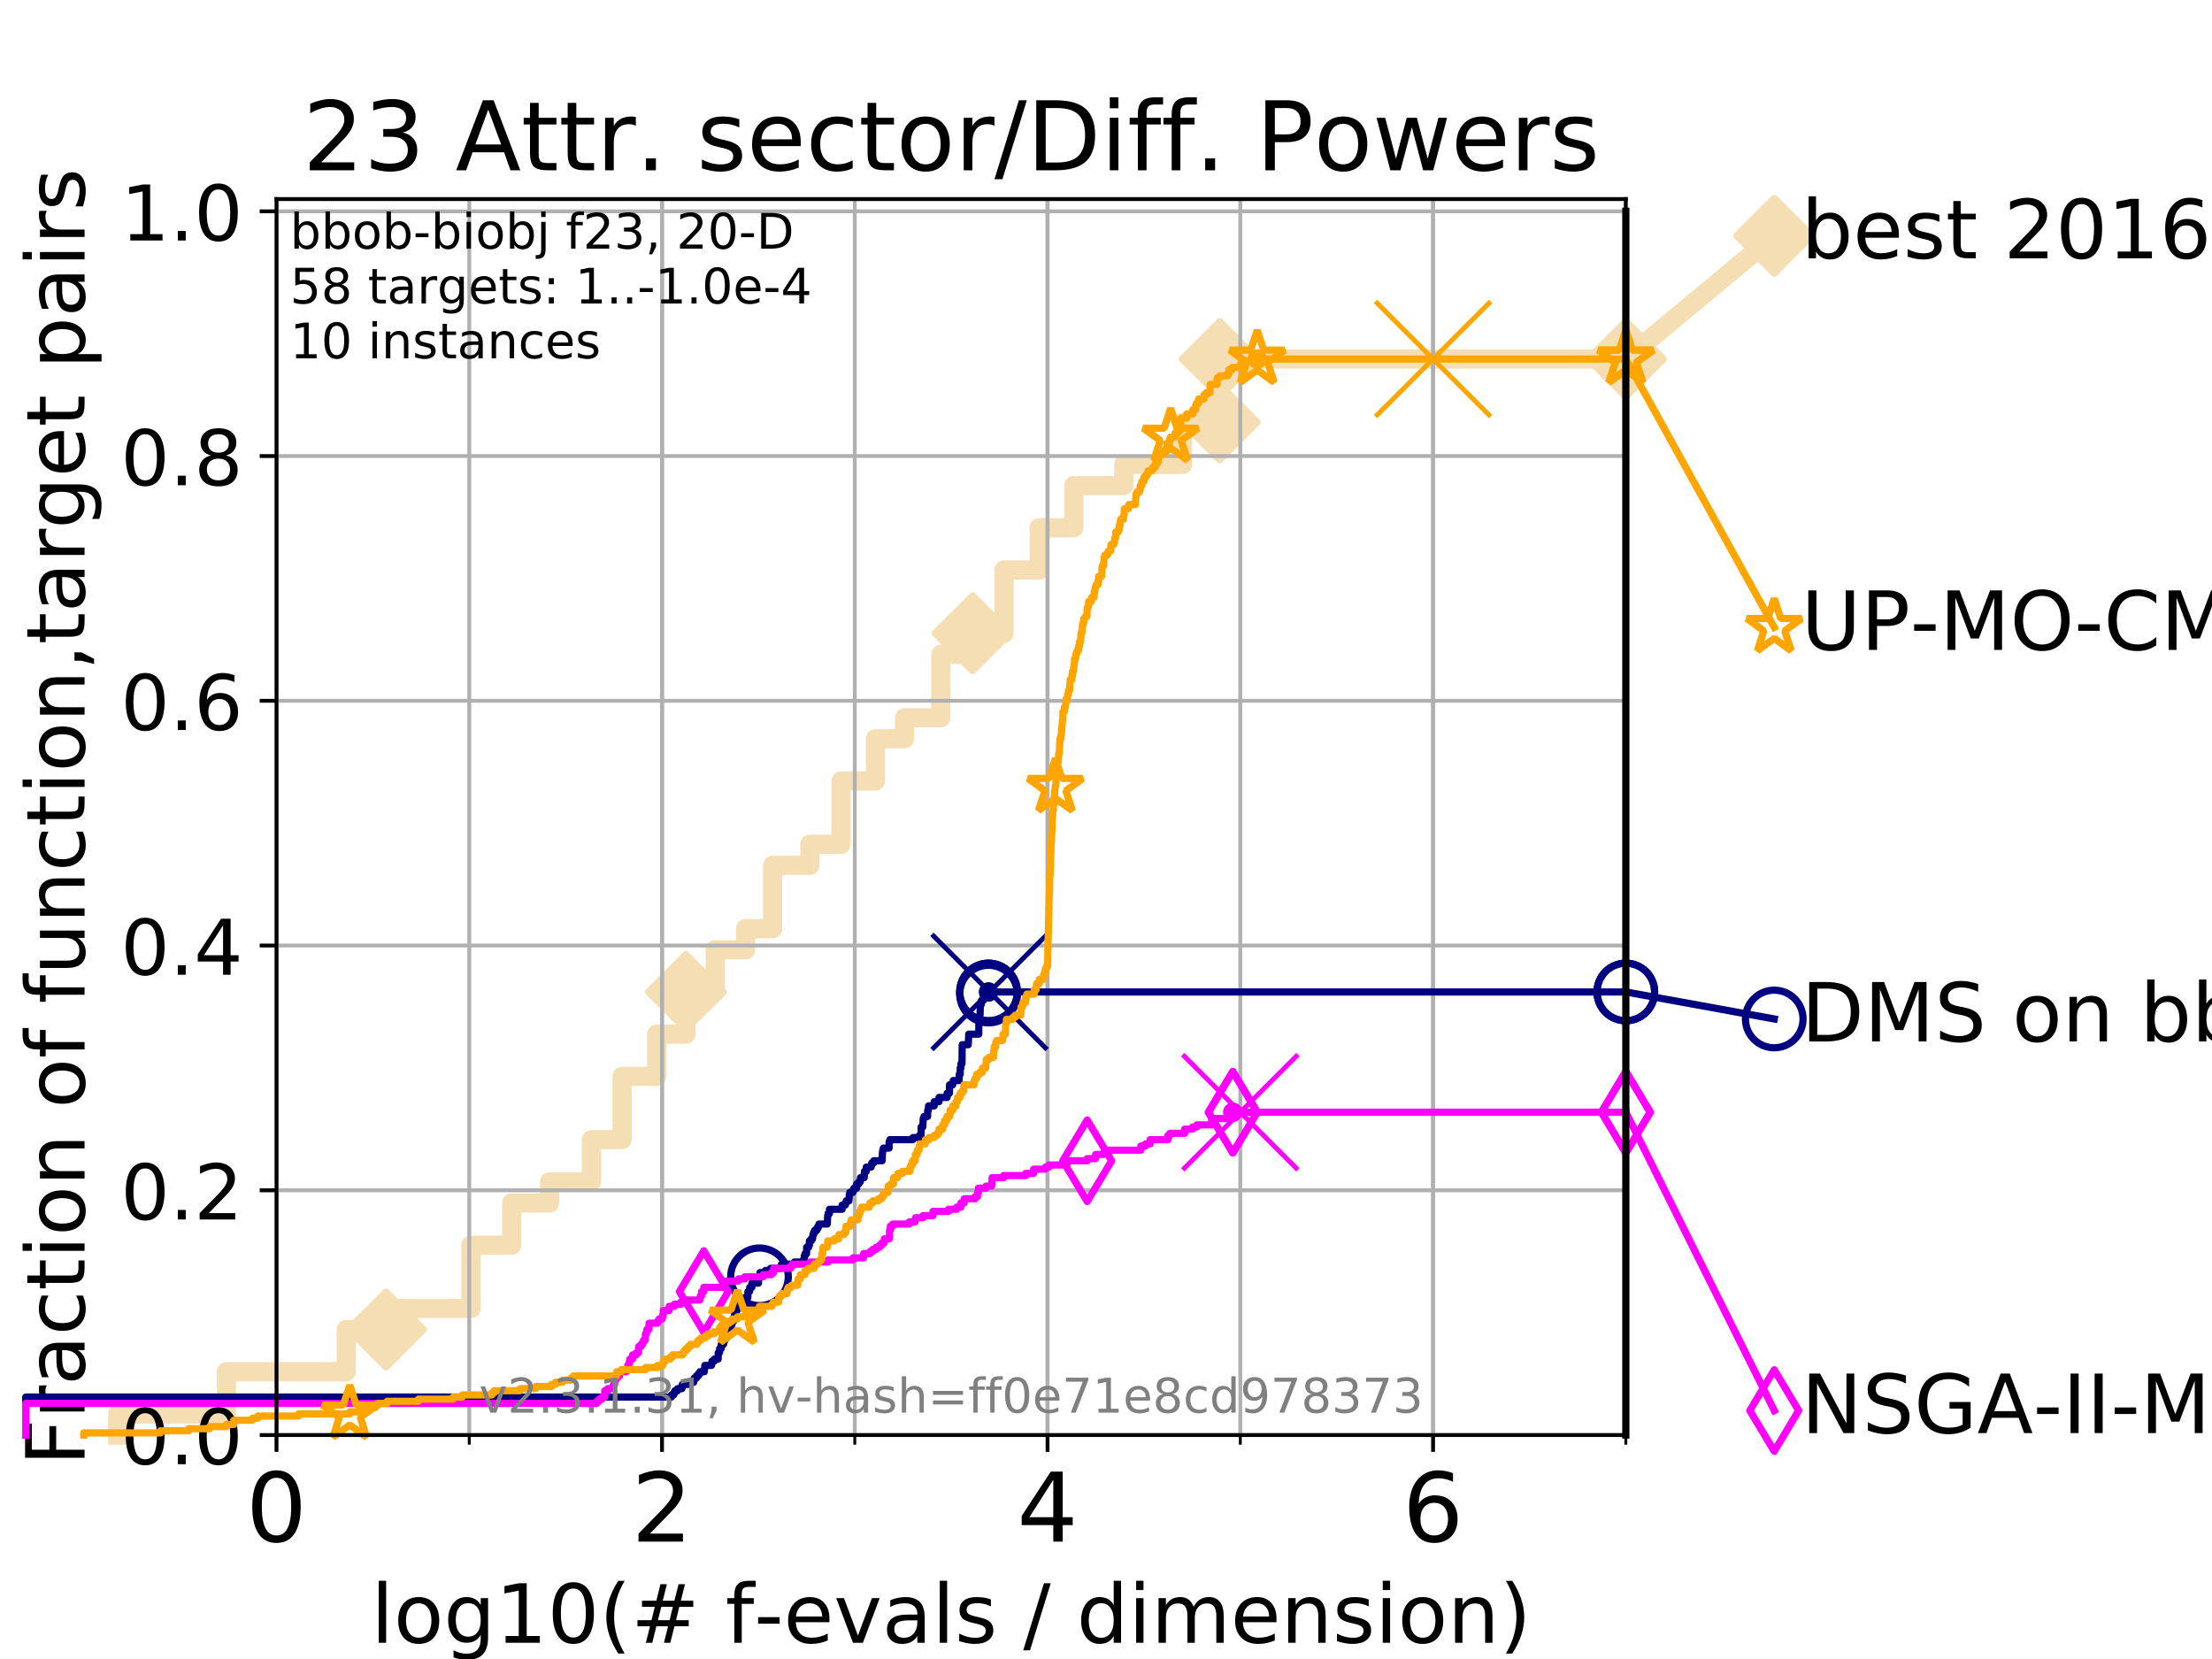 <?xml version="1.0" encoding="utf-8" standalone="no"?>
<!DOCTYPE svg PUBLIC "-//W3C//DTD SVG 1.1//EN"
  "http://www.w3.org/Graphics/SVG/1.1/DTD/svg11.dtd">
<!-- Created with matplotlib (https://matplotlib.org/) -->
<svg height="345.6pt" version="1.1" viewBox="0 0 460.8 345.6" width="460.8pt" xmlns="http://www.w3.org/2000/svg" xmlns:xlink="http://www.w3.org/1999/xlink">
 <defs>
  <style type="text/css">
*{stroke-linecap:butt;stroke-linejoin:round;}
  </style>
 </defs>
 <g id="figure_1">
  <g id="patch_1">
   <path d="M 0 345.6 
L 460.8 345.6 
L 460.8 0 
L 0 0 
z
" style="fill:#ffffff;"/>
  </g>
  <g id="axes_1">
   <g id="patch_2">
    <path d="M 57.6 298.944 
L 338.688 298.944 
L 338.688 41.472 
L 57.6 41.472 
z
" style="fill:#ffffff;"/>
   </g>
   <g id="line2d_1">
    <path d="M 24.516 298.944 
L 24.516 294.549 
L 47.174 294.549 
L 47.174 285.758 
L 72.125 285.758 
L 72.125 276.968 
L 80.416 276.968 
L 80.416 272.573 
L 98.101 272.573 
L 98.101 259.387 
L 106.594 259.387 
L 106.594 250.597 
L 114.486 250.597 
L 114.486 246.201 
L 123.213 246.201 
L 123.213 237.411 
L 129.588 237.411 
L 129.588 224.225 
L 136.795 224.225 
L 136.795 215.435 
L 142.884 215.435 
L 142.884 206.644 
L 148.998 206.644 
L 148.998 197.854 
L 155.323 197.854 
L 155.323 193.459 
L 160.94 193.459 
L 160.94 180.273 
L 168.721 180.273 
L 168.721 175.878 
L 175.206 175.878 
L 175.206 162.692 
L 182.371 162.692 
L 182.371 153.902 
L 188.444 153.902 
L 188.444 149.507 
L 195.983 149.507 
L 195.983 136.321 
L 202.611 136.321 
L 202.611 131.926 
L 209.163 131.926 
L 209.163 118.74 
L 216.474 118.74 
L 216.474 109.95 
L 223.697 109.95 
L 223.697 101.159 
L 234.103 101.159 
L 234.103 96.764 
L 246.346 96.764 
L 246.346 87.973 
L 254.081 87.973 
L 254.081 74.788 
L 338.688 74.788 
" style="fill:none;stroke:#f5deb3;stroke-linecap:square;stroke-width:4;"/>
   </g>
   <g id="line2d_2">
    <defs>
     <path d="M 0 7.778 
L 7.778 0 
L 0 -7.778 
L -7.778 0 
z
" id="m7c39c6cbdb" style="stroke:#f5deb3;stroke-linejoin:miter;stroke-width:1.5;"/>
    </defs>
    <g>
     <use style="fill:#f5deb3;stroke:#f5deb3;stroke-linejoin:miter;stroke-width:1.5;" x="80.416" xlink:href="#m7c39c6cbdb" y="276.968"/>
     <use style="fill:#f5deb3;stroke:#f5deb3;stroke-linejoin:miter;stroke-width:1.5;" x="142.884" xlink:href="#m7c39c6cbdb" y="206.644"/>
     <use style="fill:#f5deb3;stroke:#f5deb3;stroke-linejoin:miter;stroke-width:1.5;" x="202.611" xlink:href="#m7c39c6cbdb" y="131.926"/>
     <use style="fill:#f5deb3;stroke:#f5deb3;stroke-linejoin:miter;stroke-width:1.5;" x="254.081" xlink:href="#m7c39c6cbdb" y="87.973"/>
     <use style="fill:#f5deb3;stroke:#f5deb3;stroke-linejoin:miter;stroke-width:1.5;" x="254.081" xlink:href="#m7c39c6cbdb" y="74.788"/>
     <use style="fill:#f5deb3;stroke:#f5deb3;stroke-linejoin:miter;stroke-width:1.5;" x="338.688" xlink:href="#m7c39c6cbdb" y="74.788"/>
    </g>
   </g>
   <g id="line2d_3">
    <path style="fill:none;stroke:#f5deb3;stroke-linecap:square;stroke-width:4;"/>
    <g/>
   </g>
   <g id="line2d_4">
    <path d="M 338.688 74.788 
L 369.608 49.12 
" style="fill:none;stroke:#f5deb3;stroke-linecap:square;stroke-width:4;"/>
    <g>
     <use style="fill:#f5deb3;stroke:#f5deb3;stroke-linejoin:miter;stroke-width:1.5;" x="338.688" xlink:href="#m7c39c6cbdb" y="74.788"/>
     <use style="fill:#f5deb3;stroke:#f5deb3;stroke-linejoin:miter;stroke-width:1.5;" x="369.608" xlink:href="#m7c39c6cbdb" y="49.12"/>
    </g>
   </g>
   <g id="matplotlib.axis_1">
    <g id="xtick_1">
     <g id="line2d_5">
      <path clip-path="url(#p7b967e7f07)" d="M 57.6 298.944 
L 57.6 41.472 
" style="fill:none;stroke:#b0b0b0;stroke-linecap:square;stroke-width:0.8;"/>
     </g>
     <g id="line2d_6">
      <defs>
       <path d="M 0 0 
L 0 3.5 
" id="m25599e1ae9" style="stroke:#000000;stroke-width:0.8;"/>
      </defs>
      <g>
       <use style="stroke:#000000;stroke-width:0.8;" x="57.6" xlink:href="#m25599e1ae9" y="298.944"/>
      </g>
     </g>
     <g id="text_1">
      <!-- 0 -->
      <defs>
       <path d="M 31.781 66.406 
Q 24.172 66.406 20.328 58.906 
Q 16.5 51.422 16.5 36.375 
Q 16.5 21.391 20.328 13.891 
Q 24.172 6.391 31.781 6.391 
Q 39.453 6.391 43.281 13.891 
Q 47.125 21.391 47.125 36.375 
Q 47.125 51.422 43.281 58.906 
Q 39.453 66.406 31.781 66.406 
z
M 31.781 74.219 
Q 44.047 74.219 50.516 64.516 
Q 56.984 54.828 56.984 36.375 
Q 56.984 17.969 50.516 8.266 
Q 44.047 -1.422 31.781 -1.422 
Q 19.531 -1.422 13.062 8.266 
Q 6.594 17.969 6.594 36.375 
Q 6.594 54.828 13.062 64.516 
Q 19.531 74.219 31.781 74.219 
z
" id="DejaVuSans-48"/>
      </defs>
      <g transform="translate(51.237 321.141)scale(0.2 -0.2)">
       <use xlink:href="#DejaVuSans-48"/>
      </g>
     </g>
    </g>
    <g id="xtick_2">
     <g id="line2d_7">
      <path clip-path="url(#p7b967e7f07)" d="M 137.911 298.944 
L 137.911 41.472 
" style="fill:none;stroke:#b0b0b0;stroke-linecap:square;stroke-width:0.8;"/>
     </g>
     <g id="line2d_8">
      <g>
       <use style="stroke:#000000;stroke-width:0.8;" x="137.911" xlink:href="#m25599e1ae9" y="298.944"/>
      </g>
     </g>
     <g id="text_2">
      <!-- 2 -->
      <defs>
       <path d="M 19.188 8.297 
L 53.609 8.297 
L 53.609 0 
L 7.328 0 
L 7.328 8.297 
Q 12.938 14.109 22.625 23.891 
Q 32.328 33.688 34.812 36.531 
Q 39.547 41.844 41.422 45.531 
Q 43.312 49.219 43.312 52.781 
Q 43.312 58.594 39.234 62.25 
Q 35.156 65.922 28.609 65.922 
Q 23.969 65.922 18.812 64.312 
Q 13.672 62.703 7.812 59.422 
L 7.812 69.391 
Q 13.766 71.781 18.938 73 
Q 24.125 74.219 28.422 74.219 
Q 39.75 74.219 46.484 68.547 
Q 53.219 62.891 53.219 53.422 
Q 53.219 48.922 51.531 44.891 
Q 49.859 40.875 45.406 35.406 
Q 44.188 33.984 37.641 27.219 
Q 31.109 20.453 19.188 8.297 
z
" id="DejaVuSans-50"/>
      </defs>
      <g transform="translate(131.548 321.141)scale(0.2 -0.2)">
       <use xlink:href="#DejaVuSans-50"/>
      </g>
     </g>
    </g>
    <g id="xtick_3">
     <g id="line2d_9">
      <path clip-path="url(#p7b967e7f07)" d="M 218.222 298.944 
L 218.222 41.472 
" style="fill:none;stroke:#b0b0b0;stroke-linecap:square;stroke-width:0.8;"/>
     </g>
     <g id="line2d_10">
      <g>
       <use style="stroke:#000000;stroke-width:0.8;" x="218.222" xlink:href="#m25599e1ae9" y="298.944"/>
      </g>
     </g>
     <g id="text_3">
      <!-- 4 -->
      <defs>
       <path d="M 37.797 64.312 
L 12.891 25.391 
L 37.797 25.391 
z
M 35.203 72.906 
L 47.609 72.906 
L 47.609 25.391 
L 58.016 25.391 
L 58.016 17.188 
L 47.609 17.188 
L 47.609 0 
L 37.797 0 
L 37.797 17.188 
L 4.891 17.188 
L 4.891 26.703 
z
" id="DejaVuSans-52"/>
      </defs>
      <g transform="translate(211.859 321.141)scale(0.2 -0.2)">
       <use xlink:href="#DejaVuSans-52"/>
      </g>
     </g>
    </g>
    <g id="xtick_4">
     <g id="line2d_11">
      <path clip-path="url(#p7b967e7f07)" d="M 298.533 298.944 
L 298.533 41.472 
" style="fill:none;stroke:#b0b0b0;stroke-linecap:square;stroke-width:0.8;"/>
     </g>
     <g id="line2d_12">
      <g>
       <use style="stroke:#000000;stroke-width:0.8;" x="298.533" xlink:href="#m25599e1ae9" y="298.944"/>
      </g>
     </g>
     <g id="text_4">
      <!-- 6 -->
      <defs>
       <path d="M 33.016 40.375 
Q 26.375 40.375 22.484 35.828 
Q 18.609 31.297 18.609 23.391 
Q 18.609 15.531 22.484 10.953 
Q 26.375 6.391 33.016 6.391 
Q 39.656 6.391 43.531 10.953 
Q 47.406 15.531 47.406 23.391 
Q 47.406 31.297 43.531 35.828 
Q 39.656 40.375 33.016 40.375 
z
M 52.594 71.297 
L 52.594 62.312 
Q 48.875 64.062 45.094 64.984 
Q 41.312 65.922 37.594 65.922 
Q 27.828 65.922 22.672 59.328 
Q 17.531 52.734 16.797 39.406 
Q 19.672 43.656 24.016 45.922 
Q 28.375 48.188 33.594 48.188 
Q 44.578 48.188 50.953 41.516 
Q 57.328 34.859 57.328 23.391 
Q 57.328 12.156 50.688 5.359 
Q 44.047 -1.422 33.016 -1.422 
Q 20.359 -1.422 13.672 8.266 
Q 6.984 17.969 6.984 36.375 
Q 6.984 53.656 15.188 63.938 
Q 23.391 74.219 37.203 74.219 
Q 40.922 74.219 44.703 73.484 
Q 48.484 72.75 52.594 71.297 
z
" id="DejaVuSans-54"/>
      </defs>
      <g transform="translate(292.17 321.141)scale(0.2 -0.2)">
       <use xlink:href="#DejaVuSans-54"/>
      </g>
     </g>
    </g>
    <g id="xtick_5">
     <g id="line2d_13">
      <path clip-path="url(#p7b967e7f07)" d="M 57.6 298.944 
L 57.6 41.472 
" style="fill:none;stroke:#b0b0b0;stroke-linecap:square;stroke-width:0.8;"/>
     </g>
     <g id="line2d_14">
      <defs>
       <path d="M 0 0 
L 0 2 
" id="m500b4e1821" style="stroke:#000000;stroke-width:0.6;"/>
      </defs>
      <g>
       <use style="stroke:#000000;stroke-width:0.6;" x="57.6" xlink:href="#m500b4e1821" y="298.944"/>
      </g>
     </g>
    </g>
    <g id="xtick_6">
     <g id="line2d_15">
      <path clip-path="url(#p7b967e7f07)" d="M 97.755 298.944 
L 97.755 41.472 
" style="fill:none;stroke:#b0b0b0;stroke-linecap:square;stroke-width:0.8;"/>
     </g>
     <g id="line2d_16">
      <g>
       <use style="stroke:#000000;stroke-width:0.6;" x="97.755" xlink:href="#m500b4e1821" y="298.944"/>
      </g>
     </g>
    </g>
    <g id="xtick_7">
     <g id="line2d_17">
      <path clip-path="url(#p7b967e7f07)" d="M 137.911 298.944 
L 137.911 41.472 
" style="fill:none;stroke:#b0b0b0;stroke-linecap:square;stroke-width:0.8;"/>
     </g>
     <g id="line2d_18">
      <g>
       <use style="stroke:#000000;stroke-width:0.6;" x="137.911" xlink:href="#m500b4e1821" y="298.944"/>
      </g>
     </g>
    </g>
    <g id="xtick_8">
     <g id="line2d_19">
      <path clip-path="url(#p7b967e7f07)" d="M 178.066 298.944 
L 178.066 41.472 
" style="fill:none;stroke:#b0b0b0;stroke-linecap:square;stroke-width:0.8;"/>
     </g>
     <g id="line2d_20">
      <g>
       <use style="stroke:#000000;stroke-width:0.6;" x="178.066" xlink:href="#m500b4e1821" y="298.944"/>
      </g>
     </g>
    </g>
    <g id="xtick_9">
     <g id="line2d_21">
      <path clip-path="url(#p7b967e7f07)" d="M 218.222 298.944 
L 218.222 41.472 
" style="fill:none;stroke:#b0b0b0;stroke-linecap:square;stroke-width:0.8;"/>
     </g>
     <g id="line2d_22">
      <g>
       <use style="stroke:#000000;stroke-width:0.6;" x="218.222" xlink:href="#m500b4e1821" y="298.944"/>
      </g>
     </g>
    </g>
    <g id="xtick_10">
     <g id="line2d_23">
      <path clip-path="url(#p7b967e7f07)" d="M 258.377 298.944 
L 258.377 41.472 
" style="fill:none;stroke:#b0b0b0;stroke-linecap:square;stroke-width:0.8;"/>
     </g>
     <g id="line2d_24">
      <g>
       <use style="stroke:#000000;stroke-width:0.6;" x="258.377" xlink:href="#m500b4e1821" y="298.944"/>
      </g>
     </g>
    </g>
    <g id="xtick_11">
     <g id="line2d_25">
      <path clip-path="url(#p7b967e7f07)" d="M 298.533 298.944 
L 298.533 41.472 
" style="fill:none;stroke:#b0b0b0;stroke-linecap:square;stroke-width:0.8;"/>
     </g>
     <g id="line2d_26">
      <g>
       <use style="stroke:#000000;stroke-width:0.6;" x="298.533" xlink:href="#m500b4e1821" y="298.944"/>
      </g>
     </g>
    </g>
    <g id="xtick_12">
     <g id="line2d_27">
      <path clip-path="url(#p7b967e7f07)" d="M 338.688 298.944 
L 338.688 41.472 
" style="fill:none;stroke:#b0b0b0;stroke-linecap:square;stroke-width:0.8;"/>
     </g>
     <g id="line2d_28">
      <g>
       <use style="stroke:#000000;stroke-width:0.6;" x="338.688" xlink:href="#m500b4e1821" y="298.944"/>
      </g>
     </g>
    </g>
    <g id="text_5">
     <!-- log10(# f-evals / dimension) -->
     <defs>
      <path d="M 9.422 75.984 
L 18.406 75.984 
L 18.406 0 
L 9.422 0 
z
" id="DejaVuSans-108"/>
      <path d="M 30.609 48.391 
Q 23.391 48.391 19.188 42.75 
Q 14.984 37.109 14.984 27.297 
Q 14.984 17.484 19.156 11.844 
Q 23.344 6.203 30.609 6.203 
Q 37.797 6.203 41.984 11.859 
Q 46.188 17.531 46.188 27.297 
Q 46.188 37.016 41.984 42.703 
Q 37.797 48.391 30.609 48.391 
z
M 30.609 56 
Q 42.328 56 49.016 48.375 
Q 55.719 40.766 55.719 27.297 
Q 55.719 13.875 49.016 6.219 
Q 42.328 -1.422 30.609 -1.422 
Q 18.844 -1.422 12.172 6.219 
Q 5.516 13.875 5.516 27.297 
Q 5.516 40.766 12.172 48.375 
Q 18.844 56 30.609 56 
z
" id="DejaVuSans-111"/>
      <path d="M 45.406 27.984 
Q 45.406 37.75 41.375 43.109 
Q 37.359 48.484 30.078 48.484 
Q 22.859 48.484 18.828 43.109 
Q 14.797 37.75 14.797 27.984 
Q 14.797 18.266 18.828 12.891 
Q 22.859 7.516 30.078 7.516 
Q 37.359 7.516 41.375 12.891 
Q 45.406 18.266 45.406 27.984 
z
M 54.391 6.781 
Q 54.391 -7.172 48.188 -13.984 
Q 42 -20.797 29.203 -20.797 
Q 24.469 -20.797 20.266 -20.094 
Q 16.062 -19.391 12.109 -17.922 
L 12.109 -9.188 
Q 16.062 -11.328 19.922 -12.344 
Q 23.781 -13.375 27.781 -13.375 
Q 36.625 -13.375 41.016 -8.766 
Q 45.406 -4.156 45.406 5.172 
L 45.406 9.625 
Q 42.625 4.781 38.281 2.391 
Q 33.938 0 27.875 0 
Q 17.828 0 11.672 7.656 
Q 5.516 15.328 5.516 27.984 
Q 5.516 40.672 11.672 48.328 
Q 17.828 56 27.875 56 
Q 33.938 56 38.281 53.609 
Q 42.625 51.219 45.406 46.391 
L 45.406 54.688 
L 54.391 54.688 
z
" id="DejaVuSans-103"/>
      <path d="M 12.406 8.297 
L 28.516 8.297 
L 28.516 63.922 
L 10.984 60.406 
L 10.984 69.391 
L 28.422 72.906 
L 38.281 72.906 
L 38.281 8.297 
L 54.391 8.297 
L 54.391 0 
L 12.406 0 
z
" id="DejaVuSans-49"/>
      <path d="M 31 75.875 
Q 24.469 64.656 21.281 53.656 
Q 18.109 42.672 18.109 31.391 
Q 18.109 20.125 21.312 9.062 
Q 24.516 -2 31 -13.188 
L 23.188 -13.188 
Q 15.875 -1.703 12.234 9.375 
Q 8.594 20.453 8.594 31.391 
Q 8.594 42.281 12.203 53.312 
Q 15.828 64.359 23.188 75.875 
z
" id="DejaVuSans-40"/>
      <path d="M 51.125 44 
L 36.922 44 
L 32.812 27.688 
L 47.125 27.688 
z
M 43.797 71.781 
L 38.719 51.516 
L 52.984 51.516 
L 58.109 71.781 
L 65.922 71.781 
L 60.891 51.516 
L 76.125 51.516 
L 76.125 44 
L 58.984 44 
L 54.984 27.688 
L 70.516 27.688 
L 70.516 20.219 
L 53.078 20.219 
L 48 0 
L 40.188 0 
L 45.219 20.219 
L 30.906 20.219 
L 25.875 0 
L 18.016 0 
L 23.094 20.219 
L 7.719 20.219 
L 7.719 27.688 
L 24.906 27.688 
L 29 44 
L 13.281 44 
L 13.281 51.516 
L 30.906 51.516 
L 35.891 71.781 
z
" id="DejaVuSans-35"/>
      <path id="DejaVuSans-32"/>
      <path d="M 37.109 75.984 
L 37.109 68.5 
L 28.516 68.5 
Q 23.688 68.5 21.797 66.547 
Q 19.922 64.594 19.922 59.516 
L 19.922 54.688 
L 34.719 54.688 
L 34.719 47.703 
L 19.922 47.703 
L 19.922 0 
L 10.891 0 
L 10.891 47.703 
L 2.297 47.703 
L 2.297 54.688 
L 10.891 54.688 
L 10.891 58.5 
Q 10.891 67.625 15.141 71.797 
Q 19.391 75.984 28.609 75.984 
z
" id="DejaVuSans-102"/>
      <path d="M 4.891 31.391 
L 31.203 31.391 
L 31.203 23.391 
L 4.891 23.391 
z
" id="DejaVuSans-45"/>
      <path d="M 56.203 29.594 
L 56.203 25.203 
L 14.891 25.203 
Q 15.484 15.922 20.484 11.062 
Q 25.484 6.203 34.422 6.203 
Q 39.594 6.203 44.453 7.469 
Q 49.312 8.734 54.109 11.281 
L 54.109 2.781 
Q 49.266 0.734 44.188 -0.344 
Q 39.109 -1.422 33.891 -1.422 
Q 20.797 -1.422 13.156 6.188 
Q 5.516 13.812 5.516 26.812 
Q 5.516 40.234 12.766 48.109 
Q 20.016 56 32.328 56 
Q 43.359 56 49.781 48.891 
Q 56.203 41.797 56.203 29.594 
z
M 47.219 32.234 
Q 47.125 39.594 43.094 43.984 
Q 39.062 48.391 32.422 48.391 
Q 24.906 48.391 20.391 44.141 
Q 15.875 39.891 15.188 32.172 
z
" id="DejaVuSans-101"/>
      <path d="M 2.984 54.688 
L 12.5 54.688 
L 29.594 8.797 
L 46.688 54.688 
L 56.203 54.688 
L 35.688 0 
L 23.484 0 
z
" id="DejaVuSans-118"/>
      <path d="M 34.281 27.484 
Q 23.391 27.484 19.188 25 
Q 14.984 22.516 14.984 16.5 
Q 14.984 11.719 18.141 8.906 
Q 21.297 6.109 26.703 6.109 
Q 34.188 6.109 38.703 11.406 
Q 43.219 16.703 43.219 25.484 
L 43.219 27.484 
z
M 52.203 31.203 
L 52.203 0 
L 43.219 0 
L 43.219 8.297 
Q 40.141 3.328 35.547 0.953 
Q 30.953 -1.422 24.312 -1.422 
Q 15.922 -1.422 10.953 3.297 
Q 6 8.016 6 15.922 
Q 6 25.141 12.172 29.828 
Q 18.359 34.516 30.609 34.516 
L 43.219 34.516 
L 43.219 35.406 
Q 43.219 41.609 39.141 45 
Q 35.062 48.391 27.688 48.391 
Q 23 48.391 18.547 47.266 
Q 14.109 46.141 10.016 43.891 
L 10.016 52.203 
Q 14.938 54.109 19.578 55.047 
Q 24.219 56 28.609 56 
Q 40.484 56 46.344 49.844 
Q 52.203 43.703 52.203 31.203 
z
" id="DejaVuSans-97"/>
      <path d="M 44.281 53.078 
L 44.281 44.578 
Q 40.484 46.531 36.375 47.5 
Q 32.281 48.484 27.875 48.484 
Q 21.188 48.484 17.844 46.438 
Q 14.5 44.391 14.5 40.281 
Q 14.5 37.156 16.891 35.375 
Q 19.281 33.594 26.516 31.984 
L 29.594 31.297 
Q 39.156 29.25 43.188 25.516 
Q 47.219 21.781 47.219 15.094 
Q 47.219 7.469 41.188 3.016 
Q 35.156 -1.422 24.609 -1.422 
Q 20.219 -1.422 15.453 -0.562 
Q 10.688 0.297 5.422 2 
L 5.422 11.281 
Q 10.406 8.688 15.234 7.391 
Q 20.062 6.109 24.812 6.109 
Q 31.156 6.109 34.562 8.281 
Q 37.984 10.453 37.984 14.406 
Q 37.984 18.062 35.516 20.016 
Q 33.062 21.969 24.703 23.781 
L 21.578 24.516 
Q 13.234 26.266 9.516 29.906 
Q 5.812 33.547 5.812 39.891 
Q 5.812 47.609 11.281 51.797 
Q 16.75 56 26.812 56 
Q 31.781 56 36.172 55.266 
Q 40.578 54.547 44.281 53.078 
z
" id="DejaVuSans-115"/>
      <path d="M 25.391 72.906 
L 33.688 72.906 
L 8.297 -9.281 
L 0 -9.281 
z
" id="DejaVuSans-47"/>
      <path d="M 45.406 46.391 
L 45.406 75.984 
L 54.391 75.984 
L 54.391 0 
L 45.406 0 
L 45.406 8.203 
Q 42.578 3.328 38.25 0.953 
Q 33.938 -1.422 27.875 -1.422 
Q 17.969 -1.422 11.734 6.484 
Q 5.516 14.406 5.516 27.297 
Q 5.516 40.188 11.734 48.094 
Q 17.969 56 27.875 56 
Q 33.938 56 38.25 53.625 
Q 42.578 51.266 45.406 46.391 
z
M 14.797 27.297 
Q 14.797 17.391 18.875 11.75 
Q 22.953 6.109 30.078 6.109 
Q 37.203 6.109 41.297 11.75 
Q 45.406 17.391 45.406 27.297 
Q 45.406 37.203 41.297 42.844 
Q 37.203 48.484 30.078 48.484 
Q 22.953 48.484 18.875 42.844 
Q 14.797 37.203 14.797 27.297 
z
" id="DejaVuSans-100"/>
      <path d="M 9.422 54.688 
L 18.406 54.688 
L 18.406 0 
L 9.422 0 
z
M 9.422 75.984 
L 18.406 75.984 
L 18.406 64.594 
L 9.422 64.594 
z
" id="DejaVuSans-105"/>
      <path d="M 52 44.188 
Q 55.375 50.25 60.062 53.125 
Q 64.75 56 71.094 56 
Q 79.641 56 84.281 50.016 
Q 88.922 44.047 88.922 33.016 
L 88.922 0 
L 79.891 0 
L 79.891 32.719 
Q 79.891 40.578 77.094 44.375 
Q 74.312 48.188 68.609 48.188 
Q 61.625 48.188 57.562 43.547 
Q 53.516 38.922 53.516 30.906 
L 53.516 0 
L 44.484 0 
L 44.484 32.719 
Q 44.484 40.625 41.703 44.406 
Q 38.922 48.188 33.109 48.188 
Q 26.219 48.188 22.156 43.531 
Q 18.109 38.875 18.109 30.906 
L 18.109 0 
L 9.078 0 
L 9.078 54.688 
L 18.109 54.688 
L 18.109 46.188 
Q 21.188 51.219 25.484 53.609 
Q 29.781 56 35.688 56 
Q 41.656 56 45.828 52.969 
Q 50 49.953 52 44.188 
z
" id="DejaVuSans-109"/>
      <path d="M 54.891 33.016 
L 54.891 0 
L 45.906 0 
L 45.906 32.719 
Q 45.906 40.484 42.875 44.328 
Q 39.844 48.188 33.797 48.188 
Q 26.516 48.188 22.312 43.547 
Q 18.109 38.922 18.109 30.906 
L 18.109 0 
L 9.078 0 
L 9.078 54.688 
L 18.109 54.688 
L 18.109 46.188 
Q 21.344 51.125 25.703 53.562 
Q 30.078 56 35.797 56 
Q 45.219 56 50.047 50.172 
Q 54.891 44.344 54.891 33.016 
z
" id="DejaVuSans-110"/>
      <path d="M 8.016 75.875 
L 15.828 75.875 
Q 23.141 64.359 26.781 53.312 
Q 30.422 42.281 30.422 31.391 
Q 30.422 20.453 26.781 9.375 
Q 23.141 -1.703 15.828 -13.188 
L 8.016 -13.188 
Q 14.5 -2 17.703 9.062 
Q 20.906 20.125 20.906 31.391 
Q 20.906 42.672 17.703 53.656 
Q 14.5 64.656 8.016 75.875 
z
" id="DejaVuSans-41"/>
     </defs>
     <g transform="translate(77.303 342.218)scale(0.17 -0.17)">
      <use xlink:href="#DejaVuSans-108"/>
      <use x="27.783" xlink:href="#DejaVuSans-111"/>
      <use x="88.965" xlink:href="#DejaVuSans-103"/>
      <use x="152.441" xlink:href="#DejaVuSans-49"/>
      <use x="216.064" xlink:href="#DejaVuSans-48"/>
      <use x="279.688" xlink:href="#DejaVuSans-40"/>
      <use x="318.701" xlink:href="#DejaVuSans-35"/>
      <use x="402.49" xlink:href="#DejaVuSans-32"/>
      <use x="434.277" xlink:href="#DejaVuSans-102"/>
      <use x="469.404" xlink:href="#DejaVuSans-45"/>
      <use x="505.488" xlink:href="#DejaVuSans-101"/>
      <use x="567.012" xlink:href="#DejaVuSans-118"/>
      <use x="626.191" xlink:href="#DejaVuSans-97"/>
      <use x="687.471" xlink:href="#DejaVuSans-108"/>
      <use x="715.254" xlink:href="#DejaVuSans-115"/>
      <use x="767.354" xlink:href="#DejaVuSans-32"/>
      <use x="799.141" xlink:href="#DejaVuSans-47"/>
      <use x="832.832" xlink:href="#DejaVuSans-32"/>
      <use x="864.619" xlink:href="#DejaVuSans-100"/>
      <use x="928.096" xlink:href="#DejaVuSans-105"/>
      <use x="955.879" xlink:href="#DejaVuSans-109"/>
      <use x="1053.291" xlink:href="#DejaVuSans-101"/>
      <use x="1114.814" xlink:href="#DejaVuSans-110"/>
      <use x="1178.193" xlink:href="#DejaVuSans-115"/>
      <use x="1230.293" xlink:href="#DejaVuSans-105"/>
      <use x="1258.076" xlink:href="#DejaVuSans-111"/>
      <use x="1319.258" xlink:href="#DejaVuSans-110"/>
      <use x="1382.637" xlink:href="#DejaVuSans-41"/>
     </g>
    </g>
   </g>
   <g id="matplotlib.axis_2">
    <g id="ytick_1">
     <g id="line2d_29">
      <path clip-path="url(#p7b967e7f07)" d="M 57.6 298.944 
L 338.688 298.944 
" style="fill:none;stroke:#b0b0b0;stroke-linecap:square;stroke-width:0.8;"/>
     </g>
     <g id="line2d_30">
      <defs>
       <path d="M 0 0 
L -3.5 0 
" id="mc7e7dbb3c3" style="stroke:#000000;stroke-width:0.8;"/>
      </defs>
      <g>
       <use style="stroke:#000000;stroke-width:0.8;" x="57.6" xlink:href="#mc7e7dbb3c3" y="298.944"/>
      </g>
     </g>
     <g id="text_6">
      <!-- 0.0 -->
      <defs>
       <path d="M 10.688 12.406 
L 21 12.406 
L 21 0 
L 10.688 0 
z
" id="DejaVuSans-46"/>
      </defs>
      <g transform="translate(25.155 305.023)scale(0.16 -0.16)">
       <use xlink:href="#DejaVuSans-48"/>
       <use x="63.623" xlink:href="#DejaVuSans-46"/>
       <use x="95.41" xlink:href="#DejaVuSans-48"/>
      </g>
     </g>
    </g>
    <g id="ytick_2">
     <g id="line2d_31">
      <path clip-path="url(#p7b967e7f07)" d="M 57.6 247.959 
L 338.688 247.959 
" style="fill:none;stroke:#b0b0b0;stroke-linecap:square;stroke-width:0.8;"/>
     </g>
     <g id="line2d_32">
      <g>
       <use style="stroke:#000000;stroke-width:0.8;" x="57.6" xlink:href="#mc7e7dbb3c3" y="247.959"/>
      </g>
     </g>
     <g id="text_7">
      <!-- 0.2 -->
      <g transform="translate(25.155 254.038)scale(0.16 -0.16)">
       <use xlink:href="#DejaVuSans-48"/>
       <use x="63.623" xlink:href="#DejaVuSans-46"/>
       <use x="95.41" xlink:href="#DejaVuSans-50"/>
      </g>
     </g>
    </g>
    <g id="ytick_3">
     <g id="line2d_33">
      <path clip-path="url(#p7b967e7f07)" d="M 57.6 196.975 
L 338.688 196.975 
" style="fill:none;stroke:#b0b0b0;stroke-linecap:square;stroke-width:0.8;"/>
     </g>
     <g id="line2d_34">
      <g>
       <use style="stroke:#000000;stroke-width:0.8;" x="57.6" xlink:href="#mc7e7dbb3c3" y="196.975"/>
      </g>
     </g>
     <g id="text_8">
      <!-- 0.4 -->
      <g transform="translate(25.155 203.054)scale(0.16 -0.16)">
       <use xlink:href="#DejaVuSans-48"/>
       <use x="63.623" xlink:href="#DejaVuSans-46"/>
       <use x="95.41" xlink:href="#DejaVuSans-52"/>
      </g>
     </g>
    </g>
    <g id="ytick_4">
     <g id="line2d_35">
      <path clip-path="url(#p7b967e7f07)" d="M 57.6 145.99 
L 338.688 145.99 
" style="fill:none;stroke:#b0b0b0;stroke-linecap:square;stroke-width:0.8;"/>
     </g>
     <g id="line2d_36">
      <g>
       <use style="stroke:#000000;stroke-width:0.8;" x="57.6" xlink:href="#mc7e7dbb3c3" y="145.99"/>
      </g>
     </g>
     <g id="text_9">
      <!-- 0.6 -->
      <g transform="translate(25.155 152.069)scale(0.16 -0.16)">
       <use xlink:href="#DejaVuSans-48"/>
       <use x="63.623" xlink:href="#DejaVuSans-46"/>
       <use x="95.41" xlink:href="#DejaVuSans-54"/>
      </g>
     </g>
    </g>
    <g id="ytick_5">
     <g id="line2d_37">
      <path clip-path="url(#p7b967e7f07)" d="M 57.6 95.006 
L 338.688 95.006 
" style="fill:none;stroke:#b0b0b0;stroke-linecap:square;stroke-width:0.8;"/>
     </g>
     <g id="line2d_38">
      <g>
       <use style="stroke:#000000;stroke-width:0.8;" x="57.6" xlink:href="#mc7e7dbb3c3" y="95.006"/>
      </g>
     </g>
     <g id="text_10">
      <!-- 0.8 -->
      <defs>
       <path d="M 31.781 34.625 
Q 24.75 34.625 20.719 30.859 
Q 16.703 27.094 16.703 20.516 
Q 16.703 13.922 20.719 10.156 
Q 24.75 6.391 31.781 6.391 
Q 38.812 6.391 42.859 10.172 
Q 46.922 13.969 46.922 20.516 
Q 46.922 27.094 42.891 30.859 
Q 38.875 34.625 31.781 34.625 
z
M 21.922 38.812 
Q 15.578 40.375 12.031 44.719 
Q 8.5 49.078 8.5 55.328 
Q 8.5 64.062 14.719 69.141 
Q 20.953 74.219 31.781 74.219 
Q 42.672 74.219 48.875 69.141 
Q 55.078 64.062 55.078 55.328 
Q 55.078 49.078 51.531 44.719 
Q 48 40.375 41.703 38.812 
Q 48.828 37.156 52.797 32.312 
Q 56.781 27.484 56.781 20.516 
Q 56.781 9.906 50.312 4.234 
Q 43.844 -1.422 31.781 -1.422 
Q 19.734 -1.422 13.25 4.234 
Q 6.781 9.906 6.781 20.516 
Q 6.781 27.484 10.781 32.312 
Q 14.797 37.156 21.922 38.812 
z
M 18.312 54.391 
Q 18.312 48.734 21.844 45.562 
Q 25.391 42.391 31.781 42.391 
Q 38.141 42.391 41.719 45.562 
Q 45.312 48.734 45.312 54.391 
Q 45.312 60.062 41.719 63.234 
Q 38.141 66.406 31.781 66.406 
Q 25.391 66.406 21.844 63.234 
Q 18.312 60.062 18.312 54.391 
z
" id="DejaVuSans-56"/>
      </defs>
      <g transform="translate(25.155 101.085)scale(0.16 -0.16)">
       <use xlink:href="#DejaVuSans-48"/>
       <use x="63.623" xlink:href="#DejaVuSans-46"/>
       <use x="95.41" xlink:href="#DejaVuSans-56"/>
      </g>
     </g>
    </g>
    <g id="ytick_6">
     <g id="line2d_39">
      <path clip-path="url(#p7b967e7f07)" d="M 57.6 44.021 
L 338.688 44.021 
" style="fill:none;stroke:#b0b0b0;stroke-linecap:square;stroke-width:0.8;"/>
     </g>
     <g id="line2d_40">
      <g>
       <use style="stroke:#000000;stroke-width:0.8;" x="57.6" xlink:href="#mc7e7dbb3c3" y="44.021"/>
      </g>
     </g>
     <g id="text_11">
      <!-- 1.0 -->
      <g transform="translate(25.155 50.1)scale(0.16 -0.16)">
       <use xlink:href="#DejaVuSans-49"/>
       <use x="63.623" xlink:href="#DejaVuSans-46"/>
       <use x="95.41" xlink:href="#DejaVuSans-48"/>
      </g>
     </g>
    </g>
    <g id="text_12">
     <!-- Fraction of function,target pairs -->
     <defs>
      <path d="M 9.812 72.906 
L 51.703 72.906 
L 51.703 64.594 
L 19.672 64.594 
L 19.672 43.109 
L 48.578 43.109 
L 48.578 34.812 
L 19.672 34.812 
L 19.672 0 
L 9.812 0 
z
" id="DejaVuSans-70"/>
      <path d="M 41.109 46.297 
Q 39.594 47.172 37.812 47.578 
Q 36.031 48 33.891 48 
Q 26.266 48 22.188 43.047 
Q 18.109 38.094 18.109 28.812 
L 18.109 0 
L 9.078 0 
L 9.078 54.688 
L 18.109 54.688 
L 18.109 46.188 
Q 20.953 51.172 25.484 53.578 
Q 30.031 56 36.531 56 
Q 37.453 56 38.578 55.875 
Q 39.703 55.766 41.062 55.516 
z
" id="DejaVuSans-114"/>
      <path d="M 48.781 52.594 
L 48.781 44.188 
Q 44.969 46.297 41.141 47.344 
Q 37.312 48.391 33.406 48.391 
Q 24.656 48.391 19.812 42.844 
Q 14.984 37.312 14.984 27.297 
Q 14.984 17.281 19.812 11.734 
Q 24.656 6.203 33.406 6.203 
Q 37.312 6.203 41.141 7.25 
Q 44.969 8.297 48.781 10.406 
L 48.781 2.094 
Q 45.016 0.344 40.984 -0.531 
Q 36.969 -1.422 32.422 -1.422 
Q 20.062 -1.422 12.781 6.344 
Q 5.516 14.109 5.516 27.297 
Q 5.516 40.672 12.859 48.328 
Q 20.219 56 33.016 56 
Q 37.156 56 41.109 55.141 
Q 45.062 54.297 48.781 52.594 
z
" id="DejaVuSans-99"/>
      <path d="M 18.312 70.219 
L 18.312 54.688 
L 36.812 54.688 
L 36.812 47.703 
L 18.312 47.703 
L 18.312 18.016 
Q 18.312 11.328 20.141 9.422 
Q 21.969 7.516 27.594 7.516 
L 36.812 7.516 
L 36.812 0 
L 27.594 0 
Q 17.188 0 13.234 3.875 
Q 9.281 7.766 9.281 18.016 
L 9.281 47.703 
L 2.688 47.703 
L 2.688 54.688 
L 9.281 54.688 
L 9.281 70.219 
z
" id="DejaVuSans-116"/>
      <path d="M 8.5 21.578 
L 8.5 54.688 
L 17.484 54.688 
L 17.484 21.922 
Q 17.484 14.156 20.5 10.266 
Q 23.531 6.391 29.594 6.391 
Q 36.859 6.391 41.078 11.031 
Q 45.312 15.672 45.312 23.688 
L 45.312 54.688 
L 54.297 54.688 
L 54.297 0 
L 45.312 0 
L 45.312 8.406 
Q 42.047 3.422 37.719 1 
Q 33.406 -1.422 27.688 -1.422 
Q 18.266 -1.422 13.375 4.438 
Q 8.5 10.297 8.5 21.578 
z
M 31.109 56 
z
" id="DejaVuSans-117"/>
      <path d="M 11.719 12.406 
L 22.016 12.406 
L 22.016 4 
L 14.016 -11.625 
L 7.719 -11.625 
L 11.719 4 
z
" id="DejaVuSans-44"/>
      <path d="M 18.109 8.203 
L 18.109 -20.797 
L 9.078 -20.797 
L 9.078 54.688 
L 18.109 54.688 
L 18.109 46.391 
Q 20.953 51.266 25.266 53.625 
Q 29.594 56 35.594 56 
Q 45.562 56 51.781 48.094 
Q 58.016 40.188 58.016 27.297 
Q 58.016 14.406 51.781 6.484 
Q 45.562 -1.422 35.594 -1.422 
Q 29.594 -1.422 25.266 0.953 
Q 20.953 3.328 18.109 8.203 
z
M 48.688 27.297 
Q 48.688 37.203 44.609 42.844 
Q 40.531 48.484 33.406 48.484 
Q 26.266 48.484 22.188 42.844 
Q 18.109 37.203 18.109 27.297 
Q 18.109 17.391 22.188 11.75 
Q 26.266 6.109 33.406 6.109 
Q 40.531 6.109 44.609 11.75 
Q 48.688 17.391 48.688 27.297 
z
" id="DejaVuSans-112"/>
     </defs>
     <g transform="translate(17.62 305.347)rotate(-90)scale(0.17 -0.17)">
      <use xlink:href="#DejaVuSans-70"/>
      <use x="57.41" xlink:href="#DejaVuSans-114"/>
      <use x="98.523" xlink:href="#DejaVuSans-97"/>
      <use x="159.803" xlink:href="#DejaVuSans-99"/>
      <use x="214.783" xlink:href="#DejaVuSans-116"/>
      <use x="253.992" xlink:href="#DejaVuSans-105"/>
      <use x="281.775" xlink:href="#DejaVuSans-111"/>
      <use x="342.957" xlink:href="#DejaVuSans-110"/>
      <use x="406.336" xlink:href="#DejaVuSans-32"/>
      <use x="438.123" xlink:href="#DejaVuSans-111"/>
      <use x="499.305" xlink:href="#DejaVuSans-102"/>
      <use x="534.51" xlink:href="#DejaVuSans-32"/>
      <use x="566.297" xlink:href="#DejaVuSans-102"/>
      <use x="601.502" xlink:href="#DejaVuSans-117"/>
      <use x="664.881" xlink:href="#DejaVuSans-110"/>
      <use x="728.26" xlink:href="#DejaVuSans-99"/>
      <use x="783.24" xlink:href="#DejaVuSans-116"/>
      <use x="822.449" xlink:href="#DejaVuSans-105"/>
      <use x="850.232" xlink:href="#DejaVuSans-111"/>
      <use x="911.414" xlink:href="#DejaVuSans-110"/>
      <use x="974.793" xlink:href="#DejaVuSans-44"/>
      <use x="1006.58" xlink:href="#DejaVuSans-116"/>
      <use x="1045.789" xlink:href="#DejaVuSans-97"/>
      <use x="1107.068" xlink:href="#DejaVuSans-114"/>
      <use x="1148.166" xlink:href="#DejaVuSans-103"/>
      <use x="1211.643" xlink:href="#DejaVuSans-101"/>
      <use x="1273.166" xlink:href="#DejaVuSans-116"/>
      <use x="1312.375" xlink:href="#DejaVuSans-32"/>
      <use x="1344.162" xlink:href="#DejaVuSans-112"/>
      <use x="1407.639" xlink:href="#DejaVuSans-97"/>
      <use x="1468.918" xlink:href="#DejaVuSans-105"/>
      <use x="1496.701" xlink:href="#DejaVuSans-114"/>
      <use x="1537.814" xlink:href="#DejaVuSans-115"/>
     </g>
    </g>
   </g>
   <g id="line2d_41">
    <defs>
     <path d="M 0 1.5 
C 0.398 1.5 0.779 1.342 1.061 1.061 
C 1.342 0.779 1.5 0.398 1.5 0 
C 1.5 -0.398 1.342 -0.779 1.061 -1.061 
C 0.779 -1.342 0.398 -1.5 0 -1.5 
C -0.398 -1.5 -0.779 -1.342 -1.061 -1.061 
C -1.342 -0.779 -1.5 -0.398 -1.5 0 
C -1.5 0.398 -1.342 0.779 -1.061 1.061 
C -0.779 1.342 -0.398 1.5 0 1.5 
z
" id="m5a18d93cac" style="stroke:#f5deb3;"/>
    </defs>
    <g>
     <use style="fill:#f5deb3;stroke:#f5deb3;" x="254.081" xlink:href="#m5a18d93cac" y="74.788"/>
     <use style="fill:#f5deb3;stroke:#f5deb3;" x="254.081" xlink:href="#m5a18d93cac" y="74.788"/>
    </g>
   </g>
   <g id="line2d_42">
    <defs>
     <path d="M 0 1.5 
C 0.398 1.5 0.779 1.342 1.061 1.061 
C 1.342 0.779 1.5 0.398 1.5 0 
C 1.5 -0.398 1.342 -0.779 1.061 -1.061 
C 0.779 -1.342 0.398 -1.5 0 -1.5 
C -0.398 -1.5 -0.779 -1.342 -1.061 -1.061 
C -1.342 -0.779 -1.5 -0.398 -1.5 0 
C -1.5 0.398 -1.342 0.779 -1.061 1.061 
C -0.779 1.342 -0.398 1.5 0 1.5 
z
" id="m27425fff8c" style="stroke:#000080;"/>
    </defs>
    <g>
     <use style="fill:#000080;stroke:#000080;" x="205.931" xlink:href="#m27425fff8c" y="206.644"/>
     <use style="fill:#000080;stroke:#000080;" x="205.931" xlink:href="#m27425fff8c" y="206.644"/>
    </g>
   </g>
   <g id="line2d_43">
    <path d="M 5.357 298.944 
L 5.357 291.033 
L 139.872 291.033 
L 139.872 290.593 
L 140.318 290.593 
L 140.318 290.154 
L 140.597 290.154 
L 140.597 289.714 
L 141.148 289.714 
L 141.148 289.275 
L 142.065 289.275 
L 142.134 288.395 
L 143.477 288.395 
L 143.477 287.956 
L 144.511 287.956 
L 144.511 287.516 
L 144.635 287.516 
L 144.635 287.077 
L 145.069 287.077 
L 145.069 286.637 
L 145.463 286.637 
L 145.463 286.198 
L 145.805 286.198 
L 145.805 285.758 
L 146.718 285.758 
L 146.828 284.44 
L 148.21 284.44 
L 148.306 283.561 
L 148.794 283.561 
L 148.794 283.121 
L 149.602 283.121 
L 149.615 281.803 
L 149.872 281.803 
L 149.92 280.924 
L 150.25 280.924 
L 150.263 280.045 
L 150.737 280.045 
L 150.737 279.605 
L 150.85 279.605 
L 150.85 279.166 
L 150.994 279.166 
L 150.994 278.726 
L 151.393 278.726 
L 151.474 276.968 
L 151.724 276.968 
L 151.724 276.528 
L 152.134 276.528 
L 152.134 276.089 
L 152.413 276.089 
L 152.413 275.649 
L 152.568 275.649 
L 152.568 275.21 
L 152.852 275.21 
L 152.919 274.331 
L 152.97 274.331 
L 152.97 273.891 
L 153.087 273.891 
L 153.193 273.012 
L 153.527 273.012 
L 153.527 272.573 
L 153.733 272.573 
L 153.775 271.694 
L 153.988 271.694 
L 153.988 271.254 
L 154.933 271.254 
L 154.933 270.375 
L 155.786 270.375 
L 155.807 269.057 
L 156.142 269.057 
L 156.178 268.177 
L 156.625 268.177 
L 156.625 267.298 
L 158.004 267.298 
L 158.067 265.98 
L 158.212 265.98 
L 158.32 265.101 
L 159.452 265.101 
L 159.452 264.661 
L 160.511 264.661 
L 160.511 264.222 
L 162.809 264.222 
L 162.809 263.343 
L 165.479 263.343 
L 165.479 262.903 
L 167.311 262.903 
L 167.311 262.464 
L 167.551 262.464 
L 167.551 261.585 
L 167.727 261.585 
L 167.727 261.145 
L 168.023 261.145 
L 168.045 259.827 
L 168.455 259.827 
L 168.455 259.387 
L 168.613 259.387 
L 168.613 258.508 
L 168.997 258.508 
L 168.997 258.068 
L 169.275 258.068 
L 169.354 257.189 
L 169.492 257.189 
L 169.492 256.75 
L 169.703 256.75 
L 169.703 256.31 
L 170.148 256.31 
L 170.148 255.871 
L 170.416 255.871 
L 170.416 255.431 
L 170.615 255.431 
L 170.615 254.992 
L 172.328 254.992 
L 172.42 253.234 
L 172.506 253.234 
L 172.506 252.794 
L 172.79 252.794 
L 172.79 251.915 
L 175.422 251.915 
L 175.422 251.036 
L 176.098 251.036 
L 176.098 250.597 
L 176.293 250.597 
L 176.293 250.157 
L 176.852 250.157 
L 176.931 248.838 
L 177.034 248.838 
L 177.034 248.399 
L 177.672 248.399 
L 177.672 247.959 
L 177.879 247.959 
L 177.879 247.52 
L 178.447 247.52 
L 178.447 246.641 
L 178.91 246.641 
L 178.91 246.201 
L 179.22 246.201 
L 179.261 245.322 
L 180.033 245.322 
L 180.091 244.004 
L 180.469 244.004 
L 180.469 243.125 
L 181.479 243.125 
L 181.479 242.685 
L 181.615 242.685 
L 181.615 242.246 
L 182.024 242.246 
L 182.024 241.806 
L 183.763 241.806 
L 183.824 240.048 
L 183.881 240.048 
L 183.881 239.609 
L 184.022 239.609 
L 184.022 239.169 
L 185.214 239.169 
L 185.223 237.85 
L 185.379 237.85 
L 185.379 237.411 
L 190.176 237.411 
L 190.176 236.971 
L 191.54 236.971 
L 191.54 236.532 
L 191.874 236.532 
L 191.891 234.774 
L 192.235 234.774 
L 192.323 233.016 
L 192.486 233.016 
L 192.486 232.576 
L 193.233 232.576 
L 193.265 231.258 
L 193.404 231.258 
L 193.432 230.379 
L 194.611 230.379 
L 194.611 229.5 
L 195.61 229.5 
L 195.61 228.62 
L 197.302 228.62 
L 197.302 227.741 
L 197.785 227.741 
L 197.802 225.983 
L 198.468 225.983 
L 198.572 225.104 
L 199.791 225.104 
L 199.83 223.786 
L 200.029 223.786 
L 200.032 222.467 
L 200.181 222.467 
L 200.181 221.588 
L 200.402 221.588 
L 200.448 217.632 
L 201.708 217.632 
L 201.804 215.435 
L 203.897 215.435 
L 203.912 212.798 
L 204.048 212.798 
L 204.063 211.479 
L 204.166 211.479 
L 204.223 209.282 
L 204.408 209.282 
L 204.463 208.402 
L 204.881 208.402 
L 204.881 207.523 
L 205.125 207.523 
L 205.125 207.084 
L 205.931 207.084 
L 205.931 206.644 
L 338.688 206.644 
L 338.688 206.644 
" style="fill:none;stroke:#000080;stroke-linecap:square;stroke-width:1.5;"/>
   </g>
   <g id="line2d_44">
    <defs>
     <path d="M 0 6 
C 1.591 6 3.117 5.368 4.243 4.243 
C 5.368 3.117 6 1.591 6 0 
C 6 -1.591 5.368 -3.117 4.243 -4.243 
C 3.117 -5.368 1.591 -6 0 -6 
C -1.591 -6 -3.117 -5.368 -4.243 -4.243 
C -5.368 -3.117 -6 -1.591 -6 0 
C -6 1.591 -5.368 3.117 -4.243 4.243 
C -3.117 5.368 -1.591 6 0 6 
z
" id="m5f03a1262d" style="stroke:#000080;stroke-width:1.5;"/>
    </defs>
    <g>
     <use style="fill-opacity:0;stroke:#000080;stroke-width:1.5;" x="158.212" xlink:href="#m5f03a1262d" y="265.98"/>
     <use style="fill-opacity:0;stroke:#000080;stroke-width:1.5;" x="205.931" xlink:href="#m5f03a1262d" y="207.084"/>
     <use style="fill-opacity:0;stroke:#000080;stroke-width:1.5;" x="205.931" xlink:href="#m5f03a1262d" y="206.644"/>
     <use style="fill-opacity:0;stroke:#000080;stroke-width:1.5;" x="205.931" xlink:href="#m5f03a1262d" y="206.644"/>
     <use style="fill-opacity:0;stroke:#000080;stroke-width:1.5;" x="338.688" xlink:href="#m5f03a1262d" y="206.644"/>
    </g>
   </g>
   <g id="line2d_45">
    <path style="fill:none;stroke:#000080;stroke-linecap:square;stroke-width:1.5;"/>
    <g/>
   </g>
   <g id="line2d_46">
    <path clip-path="url(#p7b967e7f07)" d="M 206.136 206.644 
" style="fill:none;stroke:#000080;stroke-linecap:square;stroke-width:1.5;"/>
    <defs>
     <path d="M -12 12 
L 12 -12 
M -12 -12 
L 12 12 
" id="m3c6ab874ba" style="stroke:#000080;"/>
    </defs>
    <g clip-path="url(#p7b967e7f07)">
     <use style="fill:#000080;stroke:#000080;" x="206.136" xlink:href="#m3c6ab874ba" y="206.644"/>
    </g>
   </g>
   <g id="line2d_47">
    <defs>
     <path d="M 0 1.5 
C 0.398 1.5 0.779 1.342 1.061 1.061 
C 1.342 0.779 1.5 0.398 1.5 0 
C 1.5 -0.398 1.342 -0.779 1.061 -1.061 
C 0.779 -1.342 0.398 -1.5 0 -1.5 
C -0.398 -1.5 -0.779 -1.342 -1.061 -1.061 
C -1.342 -0.779 -1.5 -0.398 -1.5 0 
C -1.5 0.398 -1.342 0.779 -1.061 1.061 
C -0.779 1.342 -0.398 1.5 0 1.5 
z
" id="m2d2831afb5" style="stroke:#ff00ff;"/>
    </defs>
    <g>
     <use style="fill:#ff00ff;stroke:#ff00ff;" x="256.819" xlink:href="#m2d2831afb5" y="231.697"/>
     <use style="fill:#ff00ff;stroke:#ff00ff;" x="256.819" xlink:href="#m2d2831afb5" y="231.697"/>
    </g>
   </g>
   <g id="line2d_48">
    <path d="M 5.357 298.944 
L 5.357 292.351 
L 124.331 292.351 
L 124.331 291.912 
L 124.781 291.912 
L 124.781 291.472 
L 125.399 291.472 
L 125.399 291.033 
L 125.979 291.033 
L 125.979 289.714 
L 126.607 289.714 
L 126.607 289.275 
L 127.58 289.275 
L 127.58 288.835 
L 127.846 288.835 
L 127.846 288.395 
L 128.031 288.395 
L 128.093 287.516 
L 128.26 287.516 
L 128.26 287.077 
L 128.62 287.077 
L 128.62 286.637 
L 129.046 286.637 
L 129.046 286.198 
L 129.162 286.198 
L 129.162 285.758 
L 130.465 285.758 
L 130.465 285.319 
L 130.691 285.319 
L 130.77 284.44 
L 130.992 284.44 
L 130.992 284 
L 131.121 284 
L 131.211 283.121 
L 131.765 283.121 
L 131.79 282.242 
L 132.553 282.242 
L 132.553 281.803 
L 132.987 281.803 
L 133.056 280.484 
L 133.555 280.484 
L 133.555 280.045 
L 133.866 280.045 
L 133.866 279.605 
L 134.085 279.605 
L 134.085 279.166 
L 134.397 279.166 
L 134.461 277.847 
L 134.672 277.847 
L 134.745 276.968 
L 135.159 276.968 
L 135.209 275.649 
L 136.998 275.649 
L 136.998 275.21 
L 137.308 275.21 
L 137.308 274.77 
L 137.937 274.77 
L 137.937 274.331 
L 138.05 274.331 
L 138.05 273.891 
L 138.162 273.891 
L 138.171 273.012 
L 139.39 273.012 
L 139.39 272.133 
L 140.477 272.133 
L 140.477 271.694 
L 141.837 271.694 
L 141.837 271.254 
L 142.766 271.254 
L 142.766 270.815 
L 145.788 270.815 
L 145.888 269.936 
L 146.145 269.936 
L 146.145 269.057 
L 146.618 269.057 
L 146.618 268.177 
L 150.645 268.177 
L 150.645 267.298 
L 150.8 267.298 
L 150.8 266.859 
L 153.834 266.859 
L 153.834 266.419 
L 155.152 266.419 
L 155.152 265.98 
L 158.992 265.98 
L 158.992 265.54 
L 160.685 265.54 
L 160.685 265.101 
L 161.165 265.101 
L 161.165 264.222 
L 164.683 264.222 
L 164.683 263.782 
L 165.036 263.782 
L 165.036 263.343 
L 168.762 263.343 
L 168.762 262.903 
L 172.515 262.903 
L 172.515 262.464 
L 177.716 262.464 
L 177.716 262.024 
L 179.913 262.024 
L 179.913 261.145 
L 181.261 261.145 
L 181.261 260.706 
L 181.818 260.706 
L 181.818 260.266 
L 182.503 260.266 
L 182.503 259.827 
L 183.231 259.827 
L 183.231 259.387 
L 183.683 259.387 
L 183.683 258.947 
L 184.18 258.947 
L 184.219 258.068 
L 185.255 258.068 
L 185.311 256.31 
L 185.473 256.31 
L 185.473 255.431 
L 185.971 255.431 
L 185.971 254.992 
L 189.396 254.992 
L 189.396 254.552 
L 190.624 254.552 
L 190.718 253.673 
L 192.283 253.673 
L 192.283 253.234 
L 194.348 253.234 
L 194.348 252.355 
L 197.601 252.355 
L 197.601 251.915 
L 199.276 251.915 
L 199.276 251.476 
L 200.165 251.476 
L 200.165 250.597 
L 200.862 250.597 
L 200.862 249.718 
L 203.128 249.718 
L 203.128 249.278 
L 203.638 249.278 
L 203.638 248.399 
L 203.824 248.399 
L 203.824 247.52 
L 205.416 247.52 
L 205.416 247.08 
L 206.578 247.08 
L 206.683 245.322 
L 209.079 245.322 
L 209.079 244.883 
L 213.697 244.883 
L 213.697 244.443 
L 215.323 244.443 
L 215.323 243.564 
L 217.788 243.564 
L 217.788 243.125 
L 218.505 243.125 
L 218.505 242.685 
L 222.251 242.685 
L 222.251 241.806 
L 226.483 241.806 
L 226.483 241.367 
L 228.23 241.367 
L 228.23 240.488 
L 229.904 240.488 
L 229.904 240.048 
L 230.953 240.048 
L 230.953 239.609 
L 237.652 239.609 
L 237.652 238.729 
L 238.625 238.729 
L 238.625 238.29 
L 239.59 238.29 
L 239.59 237.411 
L 243.298 237.411 
L 243.298 236.532 
L 243.696 236.532 
L 243.696 236.092 
L 246.78 236.092 
L 246.78 235.213 
L 248.44 235.213 
L 248.44 234.774 
L 249.316 234.774 
L 249.316 234.334 
L 252.388 234.334 
L 252.388 233.455 
L 253.132 233.455 
L 253.132 233.016 
L 256.305 233.016 
L 256.305 232.576 
L 256.819 232.576 
L 256.819 231.697 
L 338.688 231.697 
L 338.688 231.697 
" style="fill:none;stroke:#ff00ff;stroke-linecap:square;stroke-width:1.5;"/>
   </g>
   <g id="line2d_49">
    <defs>
     <path d="M 0 8.485 
L 5.091 0 
L 0 -8.485 
L -5.091 0 
z
" id="mb9503ac9f6" style="stroke:#ff00ff;stroke-linejoin:miter;stroke-width:1.5;"/>
    </defs>
    <g>
     <use style="fill-opacity:0;stroke:#ff00ff;stroke-linejoin:miter;stroke-width:1.5;" x="146.618" xlink:href="#mb9503ac9f6" y="269.057"/>
     <use style="fill-opacity:0;stroke:#ff00ff;stroke-linejoin:miter;stroke-width:1.5;" x="226.483" xlink:href="#mb9503ac9f6" y="241.806"/>
     <use style="fill-opacity:0;stroke:#ff00ff;stroke-linejoin:miter;stroke-width:1.5;" x="256.819" xlink:href="#mb9503ac9f6" y="231.697"/>
     <use style="fill-opacity:0;stroke:#ff00ff;stroke-linejoin:miter;stroke-width:1.5;" x="256.819" xlink:href="#mb9503ac9f6" y="231.697"/>
     <use style="fill-opacity:0;stroke:#ff00ff;stroke-linejoin:miter;stroke-width:1.5;" x="338.688" xlink:href="#mb9503ac9f6" y="231.697"/>
    </g>
   </g>
   <g id="line2d_50">
    <path style="fill:none;stroke:#ff00ff;stroke-linecap:square;stroke-width:1.5;"/>
    <g/>
   </g>
   <g id="line2d_51">
    <path clip-path="url(#p7b967e7f07)" d="M 258.378 231.697 
" style="fill:none;stroke:#ff00ff;stroke-linecap:square;stroke-width:1.5;"/>
    <defs>
     <path d="M -12 12 
L 12 -12 
M -12 -12 
L 12 12 
" id="m225c79eeb6" style="stroke:#ff00ff;"/>
    </defs>
    <g clip-path="url(#p7b967e7f07)">
     <use style="fill:#ff00ff;stroke:#ff00ff;" x="258.378" xlink:href="#m225c79eeb6" y="231.697"/>
    </g>
   </g>
   <g id="line2d_52">
    <defs>
     <path d="M 0 1.5 
C 0.398 1.5 0.779 1.342 1.061 1.061 
C 1.342 0.779 1.5 0.398 1.5 0 
C 1.5 -0.398 1.342 -0.779 1.061 -1.061 
C 0.779 -1.342 0.398 -1.5 0 -1.5 
C -0.398 -1.5 -0.779 -1.342 -1.061 -1.061 
C -1.342 -0.779 -1.5 -0.398 -1.5 0 
C -1.5 0.398 -1.342 0.779 -1.061 1.061 
C -0.779 1.342 -0.398 1.5 0 1.5 
z
" id="m4e747b31e1" style="stroke:#ffa500;"/>
    </defs>
    <g>
     <use style="fill:#ffa500;stroke:#ffa500;" x="261.897" xlink:href="#m4e747b31e1" y="74.788"/>
     <use style="fill:#ffa500;stroke:#ffa500;" x="261.897" xlink:href="#m4e747b31e1" y="74.788"/>
    </g>
   </g>
   <g id="line2d_53">
    <path d="M 17.445 298.944 
L 17.445 298.504 
L 33.424 298.504 
L 33.424 298.065 
L 39.292 298.065 
L 39.292 297.625 
L 43.675 297.625 
L 43.675 297.186 
L 47.174 297.186 
L 47.174 296.746 
L 48.692 296.746 
L 48.692 295.867 
L 52.583 295.867 
L 52.583 295.428 
L 53.709 295.428 
L 53.709 294.988 
L 62.175 294.988 
L 62.175 294.549 
L 72.868 294.549 
L 72.868 294.109 
L 76.466 294.109 
L 76.466 293.67 
L 77.047 293.67 
L 77.047 293.23 
L 78.155 293.23 
L 78.155 292.791 
L 78.683 292.791 
L 78.683 292.351 
L 80.65 292.351 
L 80.65 291.912 
L 87.17 291.912 
L 87.17 291.472 
L 94.401 291.472 
L 94.401 291.033 
L 96.301 291.033 
L 96.301 290.593 
L 102.465 290.593 
L 102.465 290.154 
L 102.924 290.154 
L 102.924 289.714 
L 108.342 289.714 
L 108.342 289.275 
L 111.624 289.275 
L 111.624 288.835 
L 114.849 288.835 
L 114.849 288.395 
L 115.711 288.395 
L 115.711 287.956 
L 117.174 287.956 
L 117.174 287.516 
L 118.917 287.516 
L 118.917 287.077 
L 119.453 287.077 
L 119.453 286.637 
L 128.426 286.637 
L 128.441 285.758 
L 129.433 285.758 
L 129.433 285.319 
L 134.492 285.319 
L 134.492 284.879 
L 136.97 284.879 
L 136.97 284.44 
L 138.067 284.44 
L 138.153 283.561 
L 138.645 283.561 
L 138.645 283.121 
L 139.636 283.121 
L 139.636 282.682 
L 140.104 282.682 
L 140.104 282.242 
L 142.202 282.242 
L 142.202 281.803 
L 142.533 281.803 
L 142.533 281.363 
L 142.937 281.363 
L 142.937 280.924 
L 143.395 280.924 
L 143.395 280.484 
L 143.841 280.484 
L 143.841 280.045 
L 145.167 280.045 
L 145.167 279.605 
L 145.475 279.605 
L 145.475 279.166 
L 146.02 279.166 
L 146.02 278.726 
L 146.937 278.726 
L 146.937 278.286 
L 147.515 278.286 
L 147.515 277.847 
L 148.752 277.847 
L 148.752 277.407 
L 149.846 277.407 
L 149.933 276.528 
L 150.254 276.528 
L 150.254 276.089 
L 151.228 276.089 
L 151.228 275.649 
L 151.921 275.649 
L 151.921 275.21 
L 152.568 275.21 
L 152.568 274.77 
L 153.623 274.77 
L 153.623 274.331 
L 155.326 274.331 
L 155.326 273.891 
L 156.578 273.891 
L 156.578 273.452 
L 156.83 273.452 
L 156.83 273.012 
L 158.168 273.012 
L 158.19 272.133 
L 160.774 272.133 
L 160.774 271.694 
L 161.084 271.694 
L 161.084 271.254 
L 162.221 271.254 
L 162.221 270.375 
L 162.362 270.375 
L 162.362 269.936 
L 162.859 269.936 
L 162.859 269.496 
L 163.934 269.496 
L 163.981 268.617 
L 164.187 268.617 
L 164.187 268.177 
L 164.907 268.177 
L 164.907 267.738 
L 166.176 267.738 
L 166.272 266.419 
L 166.739 266.419 
L 166.739 265.54 
L 167.697 265.54 
L 167.697 264.661 
L 168.326 264.661 
L 168.326 264.222 
L 169.596 264.222 
L 169.596 263.343 
L 170.359 263.343 
L 170.359 262.903 
L 170.719 262.903 
L 170.719 262.464 
L 171.173 262.464 
L 171.209 261.145 
L 171.387 261.145 
L 171.434 259.827 
L 172.312 259.827 
L 172.312 259.387 
L 172.428 259.387 
L 172.428 258.508 
L 173.795 258.508 
L 173.795 258.068 
L 174.726 258.068 
L 174.763 257.189 
L 175.809 257.189 
L 175.809 256.75 
L 176.212 256.75 
L 176.242 255.431 
L 177.197 255.431 
L 177.197 254.552 
L 177.322 254.552 
L 177.322 254.113 
L 178.725 254.113 
L 178.729 253.234 
L 178.958 253.234 
L 178.958 252.794 
L 179.128 252.794 
L 179.128 252.355 
L 179.31 252.355 
L 179.31 251.915 
L 179.472 251.915 
L 179.472 251.476 
L 181.112 251.476 
L 181.211 250.597 
L 181.818 250.597 
L 181.818 250.157 
L 183.001 250.157 
L 183.001 249.718 
L 183.664 249.718 
L 183.664 249.278 
L 184.056 249.278 
L 184.056 248.399 
L 184.988 248.399 
L 185.008 247.08 
L 185.544 247.08 
L 185.544 246.641 
L 186.125 246.641 
L 186.155 245.322 
L 187.035 245.322 
L 187.035 244.443 
L 187.977 244.443 
L 187.977 244.004 
L 189.57 244.004 
L 189.57 243.125 
L 189.78 243.125 
L 189.78 242.685 
L 190.08 242.685 
L 190.08 241.806 
L 190.658 241.806 
L 190.677 240.488 
L 191.084 240.488 
L 191.084 239.609 
L 191.467 239.609 
L 191.467 238.729 
L 191.648 238.729 
L 191.648 238.29 
L 192.779 238.29 
L 192.779 237.411 
L 193.531 237.411 
L 193.531 236.971 
L 194.585 236.971 
L 194.585 236.532 
L 195.219 236.532 
L 195.219 236.092 
L 195.598 236.092 
L 195.598 235.213 
L 196.37 235.213 
L 196.37 234.334 
L 196.782 234.334 
L 196.782 233.455 
L 197.263 233.455 
L 197.263 232.576 
L 197.805 232.576 
L 197.805 232.137 
L 197.93 232.137 
L 197.93 231.258 
L 198.502 231.258 
L 198.502 230.379 
L 199.151 230.379 
L 199.151 229.5 
L 199.469 229.5 
L 199.469 228.62 
L 200.019 228.62 
L 200.019 227.741 
L 200.431 227.741 
L 200.431 227.302 
L 200.755 227.302 
L 200.81 225.983 
L 202.92 225.983 
L 202.92 225.104 
L 203.112 225.104 
L 203.112 224.665 
L 203.47 224.665 
L 203.47 223.786 
L 204.098 223.786 
L 204.098 223.346 
L 204.68 223.346 
L 204.68 222.467 
L 205.35 222.467 
L 205.461 220.709 
L 206.012 220.709 
L 206.012 220.27 
L 206.953 220.27 
L 206.976 218.951 
L 207.106 218.951 
L 207.106 218.072 
L 207.424 218.072 
L 207.424 217.193 
L 207.622 217.193 
L 207.622 216.753 
L 208.845 216.753 
L 208.949 215.435 
L 209.445 215.435 
L 209.511 213.237 
L 209.653 213.237 
L 209.653 212.358 
L 210.987 212.358 
L 210.987 211.919 
L 211.481 211.919 
L 211.481 211.479 
L 212.649 211.479 
L 212.719 209.721 
L 213.01 209.721 
L 213.091 208.842 
L 213.627 208.842 
L 213.627 207.963 
L 213.743 207.963 
L 213.743 207.523 
L 213.915 207.523 
L 213.915 207.084 
L 215.462 207.084 
L 215.462 206.205 
L 215.83 206.205 
L 215.935 204.886 
L 216.509 204.886 
L 216.509 204.007 
L 217.386 204.007 
L 217.386 203.128 
L 217.547 203.128 
L 217.547 202.689 
L 217.755 202.689 
L 217.755 201.81 
L 217.979 201.81 
L 217.979 201.37 
L 218.236 201.37 
L 218.323 195.656 
L 218.347 195.656 
L 218.444 191.261 
L 218.46 191.261 
L 218.559 186.866 
L 218.591 186.866 
L 218.681 182.471 
L 218.743 182.471 
L 218.846 178.954 
L 218.872 178.954 
L 218.982 175.438 
L 219.02 175.438 
L 219.11 173.241 
L 219.133 173.241 
L 219.222 170.604 
L 219.25 170.604 
L 219.351 168.845 
L 219.421 168.845 
L 219.455 167.527 
L 219.536 167.527 
L 219.647 165.769 
L 219.652 165.769 
L 219.763 164.45 
L 219.777 164.45 
L 219.857 163.571 
L 219.968 163.571 
L 220.068 160.495 
L 220.209 160.495 
L 220.25 159.176 
L 220.323 159.176 
L 220.323 158.736 
L 220.458 158.736 
L 220.542 156.978 
L 220.673 156.978 
L 220.754 154.781 
L 220.799 154.781 
L 220.799 153.902 
L 220.992 153.902 
L 221.023 153.023 
L 221.105 153.023 
L 221.205 151.265 
L 221.237 151.265 
L 221.335 149.946 
L 221.383 149.946 
L 221.438 148.188 
L 221.742 148.188 
L 221.742 147.309 
L 221.92 147.309 
L 222.01 146.43 
L 222.08 146.43 
L 222.1 145.551 
L 222.353 145.551 
L 222.414 144.672 
L 222.579 144.672 
L 222.582 143.793 
L 222.828 143.793 
L 222.89 142.035 
L 222.94 142.035 
L 222.94 141.595 
L 223.29 141.595 
L 223.29 140.716 
L 223.431 140.716 
L 223.431 139.837 
L 223.622 139.837 
L 223.731 138.518 
L 223.779 138.518 
L 223.863 137.2 
L 224.085 137.2 
L 224.127 136.321 
L 224.273 136.321 
L 224.273 135.881 
L 224.433 135.881 
L 224.433 135.442 
L 224.674 135.442 
L 224.692 134.563 
L 224.88 134.563 
L 224.88 133.684 
L 225.09 133.684 
L 225.189 131.926 
L 225.379 131.926 
L 225.486 130.168 
L 225.601 130.168 
L 225.601 129.728 
L 225.763 129.728 
L 225.763 128.849 
L 226.066 128.849 
L 226.066 128.409 
L 226.42 128.409 
L 226.468 126.651 
L 226.655 126.651 
L 226.655 126.212 
L 226.773 126.212 
L 226.773 125.333 
L 227.308 125.333 
L 227.308 124.893 
L 227.428 124.893 
L 227.428 124.454 
L 227.908 124.454 
L 227.958 123.135 
L 228.082 123.135 
L 228.172 122.256 
L 228.33 122.256 
L 228.33 121.817 
L 228.753 121.817 
L 228.753 120.938 
L 228.883 120.938 
L 228.883 120.059 
L 229.491 120.059 
L 229.564 118.3 
L 229.641 118.3 
L 229.641 117.861 
L 229.909 117.861 
L 229.993 116.103 
L 230.139 116.103 
L 230.139 115.663 
L 230.662 115.663 
L 230.662 115.224 
L 230.891 115.224 
L 230.891 114.784 
L 231.364 114.784 
L 231.42 113.466 
L 231.992 113.466 
L 231.992 113.026 
L 232.189 113.026 
L 232.189 112.147 
L 232.395 112.147 
L 232.42 110.829 
L 232.937 110.829 
L 232.937 110.389 
L 233.134 110.389 
L 233.134 109.51 
L 233.333 109.51 
L 233.333 108.631 
L 233.462 108.631 
L 233.462 108.191 
L 234.036 108.191 
L 234.051 107.312 
L 234.18 107.312 
L 234.216 105.994 
L 235.044 105.994 
L 235.044 105.554 
L 235.17 105.554 
L 235.17 105.115 
L 236.505 105.115 
L 236.59 103.796 
L 236.617 103.796 
L 236.665 102.917 
L 236.87 102.917 
L 236.87 102.478 
L 237.391 102.478 
L 237.391 102.038 
L 237.535 102.038 
L 237.535 101.159 
L 237.869 101.159 
L 237.869 100.28 
L 238.304 100.28 
L 238.304 99.401 
L 238.717 99.401 
L 238.717 98.961 
L 239.056 98.961 
L 239.056 98.522 
L 239.189 98.522 
L 239.189 98.082 
L 239.982 98.082 
L 239.982 97.643 
L 240.292 97.643 
L 240.292 97.203 
L 240.75 97.203 
L 240.75 96.324 
L 241.246 96.324 
L 241.354 95.006 
L 241.595 95.006 
L 241.595 94.566 
L 242.621 94.566 
L 242.621 93.687 
L 243.076 93.687 
L 243.088 92.369 
L 243.643 92.369 
L 243.643 91.49 
L 243.864 91.49 
L 243.864 91.05 
L 244.834 91.05 
L 244.834 90.171 
L 245.443 90.171 
L 245.443 89.732 
L 245.851 89.732 
L 245.851 88.852 
L 245.974 88.852 
L 246.012 87.094 
L 247.235 87.094 
L 247.235 86.215 
L 248.495 86.215 
L 248.495 85.336 
L 249.056 85.336 
L 249.056 84.457 
L 249.243 84.457 
L 249.243 84.018 
L 249.667 84.018 
L 249.667 83.139 
L 250.808 83.139 
L 250.808 82.26 
L 251.288 82.26 
L 251.288 81.82 
L 252.056 81.82 
L 252.116 80.062 
L 253.527 80.062 
L 253.565 78.743 
L 254.08 78.743 
L 254.08 78.304 
L 255.709 78.304 
L 255.709 77.864 
L 256.008 77.864 
L 256.008 76.985 
L 256.679 76.985 
L 256.679 76.546 
L 258.489 76.546 
L 258.489 75.667 
L 259.411 75.667 
L 259.411 75.227 
L 261.897 75.227 
L 261.897 74.788 
L 338.688 74.788 
L 338.688 74.788 
" style="fill:none;stroke:#ffa500;stroke-linecap:square;stroke-width:1.5;"/>
   </g>
   <g id="line2d_54">
    <defs>
     <path d="M 0 -6 
L -1.347 -1.854 
L -5.706 -1.854 
L -2.18 0.708 
L -3.527 4.854 
L -0 2.292 
L 3.527 4.854 
L 2.18 0.708 
L 5.706 -1.854 
L 1.347 -1.854 
z
" id="ma680682ddf" style="stroke:#ffa500;stroke-linejoin:bevel;stroke-width:1.5;"/>
    </defs>
    <g>
     <use style="fill-opacity:0;stroke:#ffa500;stroke-linejoin:bevel;stroke-width:1.5;" x="72.868" xlink:href="#ma680682ddf" y="294.549"/>
     <use style="fill-opacity:0;stroke:#ffa500;stroke-linejoin:bevel;stroke-width:1.5;" x="153.623" xlink:href="#ma680682ddf" y="274.77"/>
     <use style="fill-opacity:0;stroke:#ffa500;stroke-linejoin:bevel;stroke-width:1.5;" x="219.857" xlink:href="#ma680682ddf" y="164.011"/>
     <use style="fill-opacity:0;stroke:#ffa500;stroke-linejoin:bevel;stroke-width:1.5;" x="243.864" xlink:href="#ma680682ddf" y="91.05"/>
     <use style="fill-opacity:0;stroke:#ffa500;stroke-linejoin:bevel;stroke-width:1.5;" x="261.897" xlink:href="#ma680682ddf" y="74.788"/>
     <use style="fill-opacity:0;stroke:#ffa500;stroke-linejoin:bevel;stroke-width:1.5;" x="338.688" xlink:href="#ma680682ddf" y="74.788"/>
    </g>
   </g>
   <g id="line2d_55">
    <path style="fill:none;stroke:#ffa500;stroke-linecap:square;stroke-width:1.5;"/>
    <g/>
   </g>
   <g id="line2d_56">
    <path clip-path="url(#p7b967e7f07)" d="M 298.533 74.788 
" style="fill:none;stroke:#ffa500;stroke-linecap:square;stroke-width:1.5;"/>
    <defs>
     <path d="M -12 12 
L 12 -12 
M -12 -12 
L 12 12 
" id="m92e0581c90" style="stroke:#ffa500;"/>
    </defs>
    <g clip-path="url(#p7b967e7f07)">
     <use style="fill:#ffa500;stroke:#ffa500;" x="298.533" xlink:href="#m92e0581c90" y="74.788"/>
    </g>
   </g>
   <g id="line2d_57">
    <path d="M 338.688 231.697 
L 369.608 293.846 
" style="fill:none;stroke:#ff00ff;stroke-linecap:square;stroke-width:1.5;"/>
    <g>
     <use style="fill-opacity:0;stroke:#ff00ff;stroke-linejoin:miter;stroke-width:1.5;" x="338.688" xlink:href="#mb9503ac9f6" y="231.697"/>
     <use style="fill-opacity:0;stroke:#ff00ff;stroke-linejoin:miter;stroke-width:1.5;" x="369.608" xlink:href="#mb9503ac9f6" y="293.846"/>
    </g>
   </g>
   <g id="line2d_58">
    <path d="M 338.688 206.644 
L 369.608 212.27 
" style="fill:none;stroke:#000080;stroke-linecap:square;stroke-width:1.5;"/>
    <g>
     <use style="fill-opacity:0;stroke:#000080;stroke-width:1.5;" x="338.688" xlink:href="#m5f03a1262d" y="206.644"/>
     <use style="fill-opacity:0;stroke:#000080;stroke-width:1.5;" x="369.608" xlink:href="#m5f03a1262d" y="212.27"/>
    </g>
   </g>
   <g id="line2d_59">
    <path d="M 338.688 74.788 
L 369.608 130.695 
" style="fill:none;stroke:#ffa500;stroke-linecap:square;stroke-width:1.5;"/>
    <g>
     <use style="fill-opacity:0;stroke:#ffa500;stroke-linejoin:bevel;stroke-width:1.5;" x="338.688" xlink:href="#ma680682ddf" y="74.788"/>
     <use style="fill-opacity:0;stroke:#ffa500;stroke-linejoin:bevel;stroke-width:1.5;" x="369.608" xlink:href="#ma680682ddf" y="130.695"/>
    </g>
   </g>
   <g id="line2d_60">
    <path d="M 338.688 298.944 
L 338.688 44.021 
" style="fill:none;stroke:#000000;stroke-linecap:square;stroke-width:1.5;"/>
   </g>
   <g id="patch_3">
    <path d="M 57.6 298.944 
L 57.6 41.472 
" style="fill:none;stroke:#000000;stroke-linecap:square;stroke-linejoin:miter;stroke-width:0.8;"/>
   </g>
   <g id="patch_4">
    <path d="M 338.688 298.944 
L 338.688 41.472 
" style="fill:none;stroke:#000000;stroke-linecap:square;stroke-linejoin:miter;stroke-width:0.8;"/>
   </g>
   <g id="patch_5">
    <path d="M 57.6 298.944 
L 338.688 298.944 
" style="fill:none;stroke:#000000;stroke-linecap:square;stroke-linejoin:miter;stroke-width:0.8;"/>
   </g>
   <g id="patch_6">
    <path d="M 57.6 41.472 
L 338.688 41.472 
" style="fill:none;stroke:#000000;stroke-linecap:square;stroke-linejoin:miter;stroke-width:0.8;"/>
   </g>
   <g id="text_13">
    <!-- NSGA-II-M -->
    <defs>
     <path d="M 9.812 72.906 
L 23.094 72.906 
L 55.422 11.922 
L 55.422 72.906 
L 64.984 72.906 
L 64.984 0 
L 51.703 0 
L 19.391 60.984 
L 19.391 0 
L 9.812 0 
z
" id="DejaVuSans-78"/>
     <path d="M 53.516 70.516 
L 53.516 60.891 
Q 47.906 63.578 42.922 64.891 
Q 37.938 66.219 33.297 66.219 
Q 25.25 66.219 20.875 63.094 
Q 16.5 59.969 16.5 54.203 
Q 16.5 49.359 19.406 46.891 
Q 22.312 44.438 30.422 42.922 
L 36.375 41.703 
Q 47.406 39.594 52.656 34.297 
Q 57.906 29 57.906 20.125 
Q 57.906 9.516 50.797 4.047 
Q 43.703 -1.422 29.984 -1.422 
Q 24.812 -1.422 18.969 -0.25 
Q 13.141 0.922 6.891 3.219 
L 6.891 13.375 
Q 12.891 10.016 18.656 8.297 
Q 24.422 6.594 29.984 6.594 
Q 38.422 6.594 43.016 9.906 
Q 47.609 13.234 47.609 19.391 
Q 47.609 24.75 44.312 27.781 
Q 41.016 30.812 33.5 32.328 
L 27.484 33.5 
Q 16.453 35.688 11.516 40.375 
Q 6.594 45.062 6.594 53.422 
Q 6.594 63.094 13.406 68.656 
Q 20.219 74.219 32.172 74.219 
Q 37.312 74.219 42.625 73.281 
Q 47.953 72.359 53.516 70.516 
z
" id="DejaVuSans-83"/>
     <path d="M 59.516 10.406 
L 59.516 29.984 
L 43.406 29.984 
L 43.406 38.094 
L 69.281 38.094 
L 69.281 6.781 
Q 63.578 2.734 56.688 0.656 
Q 49.812 -1.422 42 -1.422 
Q 24.906 -1.422 15.25 8.562 
Q 5.609 18.562 5.609 36.375 
Q 5.609 54.25 15.25 64.234 
Q 24.906 74.219 42 74.219 
Q 49.125 74.219 55.547 72.453 
Q 61.969 70.703 67.391 67.281 
L 67.391 56.781 
Q 61.922 61.422 55.766 63.766 
Q 49.609 66.109 42.828 66.109 
Q 29.438 66.109 22.719 58.641 
Q 16.016 51.172 16.016 36.375 
Q 16.016 21.625 22.719 14.156 
Q 29.438 6.688 42.828 6.688 
Q 48.047 6.688 52.141 7.594 
Q 56.25 8.5 59.516 10.406 
z
" id="DejaVuSans-71"/>
     <path d="M 34.188 63.188 
L 20.797 26.906 
L 47.609 26.906 
z
M 28.609 72.906 
L 39.797 72.906 
L 67.578 0 
L 57.328 0 
L 50.688 18.703 
L 17.828 18.703 
L 11.188 0 
L 0.781 0 
z
" id="DejaVuSans-65"/>
     <path d="M 9.812 72.906 
L 19.672 72.906 
L 19.672 0 
L 9.812 0 
z
" id="DejaVuSans-73"/>
     <path d="M 9.812 72.906 
L 24.516 72.906 
L 43.109 23.297 
L 61.812 72.906 
L 76.516 72.906 
L 76.516 0 
L 66.891 0 
L 66.891 64.016 
L 48.094 14.016 
L 38.188 14.016 
L 19.391 64.016 
L 19.391 0 
L 9.812 0 
z
" id="DejaVuSans-77"/>
    </defs>
    <g transform="translate(375.229 298.536)scale(0.17 -0.17)">
     <use xlink:href="#DejaVuSans-78"/>
     <use x="74.805" xlink:href="#DejaVuSans-83"/>
     <use x="138.281" xlink:href="#DejaVuSans-71"/>
     <use x="215.771" xlink:href="#DejaVuSans-65"/>
     <use x="284.148" xlink:href="#DejaVuSans-45"/>
     <use x="320.232" xlink:href="#DejaVuSans-73"/>
     <use x="349.725" xlink:href="#DejaVuSans-73"/>
     <use x="379.217" xlink:href="#DejaVuSans-45"/>
     <use x="415.301" xlink:href="#DejaVuSans-77"/>
    </g>
   </g>
   <g id="text_14">
    <!-- DMS on bb -->
    <defs>
     <path d="M 19.672 64.797 
L 19.672 8.109 
L 31.594 8.109 
Q 46.688 8.109 53.688 14.938 
Q 60.688 21.781 60.688 36.531 
Q 60.688 51.172 53.688 57.984 
Q 46.688 64.797 31.594 64.797 
z
M 9.812 72.906 
L 30.078 72.906 
Q 51.266 72.906 61.172 64.094 
Q 71.094 55.281 71.094 36.531 
Q 71.094 17.672 61.125 8.828 
Q 51.172 0 30.078 0 
L 9.812 0 
z
" id="DejaVuSans-68"/>
     <path d="M 48.688 27.297 
Q 48.688 37.203 44.609 42.844 
Q 40.531 48.484 33.406 48.484 
Q 26.266 48.484 22.188 42.844 
Q 18.109 37.203 18.109 27.297 
Q 18.109 17.391 22.188 11.75 
Q 26.266 6.109 33.406 6.109 
Q 40.531 6.109 44.609 11.75 
Q 48.688 17.391 48.688 27.297 
z
M 18.109 46.391 
Q 20.953 51.266 25.266 53.625 
Q 29.594 56 35.594 56 
Q 45.562 56 51.781 48.094 
Q 58.016 40.188 58.016 27.297 
Q 58.016 14.406 51.781 6.484 
Q 45.562 -1.422 35.594 -1.422 
Q 29.594 -1.422 25.266 0.953 
Q 20.953 3.328 18.109 8.203 
L 18.109 0 
L 9.078 0 
L 9.078 75.984 
L 18.109 75.984 
z
" id="DejaVuSans-98"/>
    </defs>
    <g transform="translate(375.229 216.961)scale(0.17 -0.17)">
     <use xlink:href="#DejaVuSans-68"/>
     <use x="77.002" xlink:href="#DejaVuSans-77"/>
     <use x="163.281" xlink:href="#DejaVuSans-83"/>
     <use x="226.758" xlink:href="#DejaVuSans-32"/>
     <use x="258.545" xlink:href="#DejaVuSans-111"/>
     <use x="319.727" xlink:href="#DejaVuSans-110"/>
     <use x="383.105" xlink:href="#DejaVuSans-32"/>
     <use x="414.893" xlink:href="#DejaVuSans-98"/>
     <use x="478.369" xlink:href="#DejaVuSans-98"/>
    </g>
   </g>
   <g id="text_15">
    <!-- UP-MO-CMA -->
    <defs>
     <path d="M 8.688 72.906 
L 18.609 72.906 
L 18.609 28.609 
Q 18.609 16.891 22.844 11.734 
Q 27.094 6.594 36.625 6.594 
Q 46.094 6.594 50.344 11.734 
Q 54.594 16.891 54.594 28.609 
L 54.594 72.906 
L 64.5 72.906 
L 64.5 27.391 
Q 64.5 13.141 57.438 5.859 
Q 50.391 -1.422 36.625 -1.422 
Q 22.797 -1.422 15.734 5.859 
Q 8.688 13.141 8.688 27.391 
z
" id="DejaVuSans-85"/>
     <path d="M 19.672 64.797 
L 19.672 37.406 
L 32.078 37.406 
Q 38.969 37.406 42.719 40.969 
Q 46.484 44.531 46.484 51.125 
Q 46.484 57.672 42.719 61.234 
Q 38.969 64.797 32.078 64.797 
z
M 9.812 72.906 
L 32.078 72.906 
Q 44.344 72.906 50.609 67.359 
Q 56.891 61.812 56.891 51.125 
Q 56.891 40.328 50.609 34.812 
Q 44.344 29.297 32.078 29.297 
L 19.672 29.297 
L 19.672 0 
L 9.812 0 
z
" id="DejaVuSans-80"/>
     <path d="M 39.406 66.219 
Q 28.656 66.219 22.328 58.203 
Q 16.016 50.203 16.016 36.375 
Q 16.016 22.609 22.328 14.594 
Q 28.656 6.594 39.406 6.594 
Q 50.141 6.594 56.422 14.594 
Q 62.703 22.609 62.703 36.375 
Q 62.703 50.203 56.422 58.203 
Q 50.141 66.219 39.406 66.219 
z
M 39.406 74.219 
Q 54.734 74.219 63.906 63.938 
Q 73.094 53.656 73.094 36.375 
Q 73.094 19.141 63.906 8.859 
Q 54.734 -1.422 39.406 -1.422 
Q 24.031 -1.422 14.812 8.828 
Q 5.609 19.094 5.609 36.375 
Q 5.609 53.656 14.812 63.938 
Q 24.031 74.219 39.406 74.219 
z
" id="DejaVuSans-79"/>
     <path d="M 64.406 67.281 
L 64.406 56.891 
Q 59.422 61.531 53.781 63.812 
Q 48.141 66.109 41.797 66.109 
Q 29.297 66.109 22.656 58.469 
Q 16.016 50.828 16.016 36.375 
Q 16.016 21.969 22.656 14.328 
Q 29.297 6.688 41.797 6.688 
Q 48.141 6.688 53.781 8.984 
Q 59.422 11.281 64.406 15.922 
L 64.406 5.609 
Q 59.234 2.094 53.438 0.328 
Q 47.656 -1.422 41.219 -1.422 
Q 24.656 -1.422 15.125 8.703 
Q 5.609 18.844 5.609 36.375 
Q 5.609 53.953 15.125 64.078 
Q 24.656 74.219 41.219 74.219 
Q 47.75 74.219 53.531 72.484 
Q 59.328 70.75 64.406 67.281 
z
" id="DejaVuSans-67"/>
    </defs>
    <g transform="translate(375.229 135.386)scale(0.17 -0.17)">
     <use xlink:href="#DejaVuSans-85"/>
     <use x="73.193" xlink:href="#DejaVuSans-80"/>
     <use x="133.465" xlink:href="#DejaVuSans-45"/>
     <use x="169.549" xlink:href="#DejaVuSans-77"/>
     <use x="255.828" xlink:href="#DejaVuSans-79"/>
     <use x="334.57" xlink:href="#DejaVuSans-45"/>
     <use x="370.654" xlink:href="#DejaVuSans-67"/>
     <use x="440.479" xlink:href="#DejaVuSans-77"/>
     <use x="526.758" xlink:href="#DejaVuSans-65"/>
    </g>
   </g>
   <g id="text_16">
    <!-- best 2016 -->
    <g transform="translate(375.229 53.811)scale(0.17 -0.17)">
     <use xlink:href="#DejaVuSans-98"/>
     <use x="63.477" xlink:href="#DejaVuSans-101"/>
     <use x="125" xlink:href="#DejaVuSans-115"/>
     <use x="177.1" xlink:href="#DejaVuSans-116"/>
     <use x="216.309" xlink:href="#DejaVuSans-32"/>
     <use x="248.096" xlink:href="#DejaVuSans-50"/>
     <use x="311.719" xlink:href="#DejaVuSans-48"/>
     <use x="375.342" xlink:href="#DejaVuSans-49"/>
     <use x="438.965" xlink:href="#DejaVuSans-54"/>
    </g>
   </g>
   <g id="text_17">
    <!-- bbob-biobj f23, 20-D -->
    <defs>
     <path d="M 9.422 54.688 
L 18.406 54.688 
L 18.406 -0.984 
Q 18.406 -11.422 14.422 -16.109 
Q 10.453 -20.797 1.609 -20.797 
L -1.812 -20.797 
L -1.812 -13.188 
L 0.594 -13.188 
Q 5.719 -13.188 7.562 -10.812 
Q 9.422 -8.453 9.422 -0.984 
z
M 9.422 75.984 
L 18.406 75.984 
L 18.406 64.594 
L 9.422 64.594 
z
" id="DejaVuSans-106"/>
     <path d="M 40.578 39.312 
Q 47.656 37.797 51.625 33 
Q 55.609 28.219 55.609 21.188 
Q 55.609 10.406 48.188 4.484 
Q 40.766 -1.422 27.094 -1.422 
Q 22.516 -1.422 17.656 -0.516 
Q 12.797 0.391 7.625 2.203 
L 7.625 11.719 
Q 11.719 9.328 16.594 8.109 
Q 21.484 6.891 26.812 6.891 
Q 36.078 6.891 40.938 10.547 
Q 45.797 14.203 45.797 21.188 
Q 45.797 27.641 41.281 31.266 
Q 36.766 34.906 28.719 34.906 
L 20.219 34.906 
L 20.219 43.016 
L 29.109 43.016 
Q 36.375 43.016 40.234 45.922 
Q 44.094 48.828 44.094 54.297 
Q 44.094 59.906 40.109 62.906 
Q 36.141 65.922 28.719 65.922 
Q 24.656 65.922 20.016 65.031 
Q 15.375 64.156 9.812 62.312 
L 9.812 71.094 
Q 15.438 72.656 20.344 73.438 
Q 25.25 74.219 29.594 74.219 
Q 40.828 74.219 47.359 69.109 
Q 53.906 64.016 53.906 55.328 
Q 53.906 49.266 50.438 45.094 
Q 46.969 40.922 40.578 39.312 
z
" id="DejaVuSans-51"/>
    </defs>
    <g transform="translate(60.411 51.797)scale(0.102 -0.102)">
     <use xlink:href="#DejaVuSans-98"/>
     <use x="63.477" xlink:href="#DejaVuSans-98"/>
     <use x="126.953" xlink:href="#DejaVuSans-111"/>
     <use x="188.135" xlink:href="#DejaVuSans-98"/>
     <use x="251.611" xlink:href="#DejaVuSans-45"/>
     <use x="287.695" xlink:href="#DejaVuSans-98"/>
     <use x="351.172" xlink:href="#DejaVuSans-105"/>
     <use x="378.955" xlink:href="#DejaVuSans-111"/>
     <use x="440.137" xlink:href="#DejaVuSans-98"/>
     <use x="503.613" xlink:href="#DejaVuSans-106"/>
     <use x="531.396" xlink:href="#DejaVuSans-32"/>
     <use x="563.184" xlink:href="#DejaVuSans-102"/>
     <use x="598.389" xlink:href="#DejaVuSans-50"/>
     <use x="662.012" xlink:href="#DejaVuSans-51"/>
     <use x="725.635" xlink:href="#DejaVuSans-44"/>
     <use x="757.422" xlink:href="#DejaVuSans-32"/>
     <use x="789.209" xlink:href="#DejaVuSans-50"/>
     <use x="852.832" xlink:href="#DejaVuSans-48"/>
     <use x="916.455" xlink:href="#DejaVuSans-45"/>
     <use x="952.539" xlink:href="#DejaVuSans-68"/>
    </g>
    <!-- 58 targets: 1..-1.0e-4 -->
    <defs>
     <path d="M 10.797 72.906 
L 49.516 72.906 
L 49.516 64.594 
L 19.828 64.594 
L 19.828 46.734 
Q 21.969 47.469 24.109 47.828 
Q 26.266 48.188 28.422 48.188 
Q 40.625 48.188 47.75 41.5 
Q 54.891 34.812 54.891 23.391 
Q 54.891 11.625 47.562 5.094 
Q 40.234 -1.422 26.906 -1.422 
Q 22.312 -1.422 17.547 -0.641 
Q 12.797 0.141 7.719 1.703 
L 7.719 11.625 
Q 12.109 9.234 16.797 8.062 
Q 21.484 6.891 26.703 6.891 
Q 35.156 6.891 40.078 11.328 
Q 45.016 15.766 45.016 23.391 
Q 45.016 31 40.078 35.438 
Q 35.156 39.891 26.703 39.891 
Q 22.75 39.891 18.812 39.016 
Q 14.891 38.141 10.797 36.281 
z
" id="DejaVuSans-53"/>
     <path d="M 11.719 12.406 
L 22.016 12.406 
L 22.016 0 
L 11.719 0 
z
M 11.719 51.703 
L 22.016 51.703 
L 22.016 39.312 
L 11.719 39.312 
z
" id="DejaVuSans-58"/>
    </defs>
    <g transform="translate(60.411 63.219)scale(0.102 -0.102)">
     <use xlink:href="#DejaVuSans-53"/>
     <use x="63.623" xlink:href="#DejaVuSans-56"/>
     <use x="127.246" xlink:href="#DejaVuSans-32"/>
     <use x="159.033" xlink:href="#DejaVuSans-116"/>
     <use x="198.242" xlink:href="#DejaVuSans-97"/>
     <use x="259.521" xlink:href="#DejaVuSans-114"/>
     <use x="300.619" xlink:href="#DejaVuSans-103"/>
     <use x="364.096" xlink:href="#DejaVuSans-101"/>
     <use x="425.619" xlink:href="#DejaVuSans-116"/>
     <use x="464.828" xlink:href="#DejaVuSans-115"/>
     <use x="516.928" xlink:href="#DejaVuSans-58"/>
     <use x="550.619" xlink:href="#DejaVuSans-32"/>
     <use x="582.406" xlink:href="#DejaVuSans-49"/>
     <use x="646.029" xlink:href="#DejaVuSans-46"/>
     <use x="677.816" xlink:href="#DejaVuSans-46"/>
     <use x="709.604" xlink:href="#DejaVuSans-45"/>
     <use x="745.688" xlink:href="#DejaVuSans-49"/>
     <use x="809.311" xlink:href="#DejaVuSans-46"/>
     <use x="841.098" xlink:href="#DejaVuSans-48"/>
     <use x="904.721" xlink:href="#DejaVuSans-101"/>
     <use x="966.244" xlink:href="#DejaVuSans-45"/>
     <use x="1002.328" xlink:href="#DejaVuSans-52"/>
    </g>
    <!-- 10 instances -->
    <g transform="translate(60.411 74.641)scale(0.102 -0.102)">
     <use xlink:href="#DejaVuSans-49"/>
     <use x="63.623" xlink:href="#DejaVuSans-48"/>
     <use x="127.246" xlink:href="#DejaVuSans-32"/>
     <use x="159.033" xlink:href="#DejaVuSans-105"/>
     <use x="186.816" xlink:href="#DejaVuSans-110"/>
     <use x="250.195" xlink:href="#DejaVuSans-115"/>
     <use x="302.295" xlink:href="#DejaVuSans-116"/>
     <use x="341.504" xlink:href="#DejaVuSans-97"/>
     <use x="402.783" xlink:href="#DejaVuSans-110"/>
     <use x="466.162" xlink:href="#DejaVuSans-99"/>
     <use x="521.143" xlink:href="#DejaVuSans-101"/>
     <use x="582.666" xlink:href="#DejaVuSans-115"/>
    </g>
   </g>
   <g id="text_18">
    <!-- v2.3.1.31, hv-hash=ff0e71e8cd978373 -->
    <defs>
     <path d="M 54.891 33.016 
L 54.891 0 
L 45.906 0 
L 45.906 32.719 
Q 45.906 40.484 42.875 44.328 
Q 39.844 48.188 33.797 48.188 
Q 26.516 48.188 22.312 43.547 
Q 18.109 38.922 18.109 30.906 
L 18.109 0 
L 9.078 0 
L 9.078 75.984 
L 18.109 75.984 
L 18.109 46.188 
Q 21.344 51.125 25.703 53.562 
Q 30.078 56 35.797 56 
Q 45.219 56 50.047 50.172 
Q 54.891 44.344 54.891 33.016 
z
" id="DejaVuSans-104"/>
     <path d="M 10.594 45.406 
L 73.188 45.406 
L 73.188 37.203 
L 10.594 37.203 
z
M 10.594 25.484 
L 73.188 25.484 
L 73.188 17.188 
L 10.594 17.188 
z
" id="DejaVuSans-61"/>
     <path d="M 8.203 72.906 
L 55.078 72.906 
L 55.078 68.703 
L 28.609 0 
L 18.312 0 
L 43.219 64.594 
L 8.203 64.594 
z
" id="DejaVuSans-55"/>
     <path d="M 10.984 1.516 
L 10.984 10.5 
Q 14.703 8.734 18.5 7.812 
Q 22.312 6.891 25.984 6.891 
Q 35.75 6.891 40.891 13.453 
Q 46.047 20.016 46.781 33.406 
Q 43.953 29.203 39.594 26.953 
Q 35.25 24.703 29.984 24.703 
Q 19.047 24.703 12.672 31.312 
Q 6.297 37.938 6.297 49.422 
Q 6.297 60.641 12.938 67.422 
Q 19.578 74.219 30.609 74.219 
Q 43.266 74.219 49.922 64.516 
Q 56.594 54.828 56.594 36.375 
Q 56.594 19.141 48.406 8.859 
Q 40.234 -1.422 26.422 -1.422 
Q 22.703 -1.422 18.891 -0.688 
Q 15.094 0.047 10.984 1.516 
z
M 30.609 32.422 
Q 37.25 32.422 41.125 36.953 
Q 45.016 41.5 45.016 49.422 
Q 45.016 57.281 41.125 61.844 
Q 37.25 66.406 30.609 66.406 
Q 23.969 66.406 20.094 61.844 
Q 16.219 57.281 16.219 49.422 
Q 16.219 41.5 20.094 36.953 
Q 23.969 32.422 30.609 32.422 
z
" id="DejaVuSans-57"/>
    </defs>
    <g style="fill:#808080;" transform="translate(99.797 294.29)scale(0.1 -0.1)">
     <use xlink:href="#DejaVuSans-118"/>
     <use x="59.18" xlink:href="#DejaVuSans-50"/>
     <use x="122.803" xlink:href="#DejaVuSans-46"/>
     <use x="154.59" xlink:href="#DejaVuSans-51"/>
     <use x="218.213" xlink:href="#DejaVuSans-46"/>
     <use x="250" xlink:href="#DejaVuSans-49"/>
     <use x="313.623" xlink:href="#DejaVuSans-46"/>
     <use x="345.41" xlink:href="#DejaVuSans-51"/>
     <use x="409.033" xlink:href="#DejaVuSans-49"/>
     <use x="472.656" xlink:href="#DejaVuSans-44"/>
     <use x="504.443" xlink:href="#DejaVuSans-32"/>
     <use x="536.23" xlink:href="#DejaVuSans-104"/>
     <use x="599.609" xlink:href="#DejaVuSans-118"/>
     <use x="658.758" xlink:href="#DejaVuSans-45"/>
     <use x="694.842" xlink:href="#DejaVuSans-104"/>
     <use x="758.221" xlink:href="#DejaVuSans-97"/>
     <use x="819.5" xlink:href="#DejaVuSans-115"/>
     <use x="871.6" xlink:href="#DejaVuSans-104"/>
     <use x="934.979" xlink:href="#DejaVuSans-61"/>
     <use x="1018.768" xlink:href="#DejaVuSans-102"/>
     <use x="1053.973" xlink:href="#DejaVuSans-102"/>
     <use x="1089.178" xlink:href="#DejaVuSans-48"/>
     <use x="1152.801" xlink:href="#DejaVuSans-101"/>
     <use x="1214.324" xlink:href="#DejaVuSans-55"/>
     <use x="1277.947" xlink:href="#DejaVuSans-49"/>
     <use x="1341.57" xlink:href="#DejaVuSans-101"/>
     <use x="1403.094" xlink:href="#DejaVuSans-56"/>
     <use x="1466.717" xlink:href="#DejaVuSans-99"/>
     <use x="1521.697" xlink:href="#DejaVuSans-100"/>
     <use x="1585.174" xlink:href="#DejaVuSans-57"/>
     <use x="1648.797" xlink:href="#DejaVuSans-55"/>
     <use x="1712.42" xlink:href="#DejaVuSans-56"/>
     <use x="1776.043" xlink:href="#DejaVuSans-51"/>
     <use x="1839.666" xlink:href="#DejaVuSans-55"/>
     <use x="1903.289" xlink:href="#DejaVuSans-51"/>
    </g>
   </g>
   <g id="text_19">
    <!-- 23 Attr. sector/Diff. Powers -->
    <defs>
     <path d="M 4.203 54.688 
L 13.188 54.688 
L 24.422 12.016 
L 35.594 54.688 
L 46.188 54.688 
L 57.422 12.016 
L 68.609 54.688 
L 77.594 54.688 
L 63.281 0 
L 52.688 0 
L 40.922 44.828 
L 29.109 0 
L 18.5 0 
z
" id="DejaVuSans-119"/>
    </defs>
    <g transform="translate(63.069 35.472)scale(0.2 -0.2)">
     <use xlink:href="#DejaVuSans-50"/>
     <use x="63.623" xlink:href="#DejaVuSans-51"/>
     <use x="127.246" xlink:href="#DejaVuSans-32"/>
     <use x="159.033" xlink:href="#DejaVuSans-65"/>
     <use x="227.426" xlink:href="#DejaVuSans-116"/>
     <use x="266.635" xlink:href="#DejaVuSans-116"/>
     <use x="305.844" xlink:href="#DejaVuSans-114"/>
     <use x="346.816" xlink:href="#DejaVuSans-46"/>
     <use x="378.604" xlink:href="#DejaVuSans-32"/>
     <use x="410.391" xlink:href="#DejaVuSans-115"/>
     <use x="462.49" xlink:href="#DejaVuSans-101"/>
     <use x="524.014" xlink:href="#DejaVuSans-99"/>
     <use x="578.994" xlink:href="#DejaVuSans-116"/>
     <use x="618.203" xlink:href="#DejaVuSans-111"/>
     <use x="679.385" xlink:href="#DejaVuSans-114"/>
     <use x="720.498" xlink:href="#DejaVuSans-47"/>
     <use x="754.189" xlink:href="#DejaVuSans-68"/>
     <use x="831.191" xlink:href="#DejaVuSans-105"/>
     <use x="858.975" xlink:href="#DejaVuSans-102"/>
     <use x="894.18" xlink:href="#DejaVuSans-102"/>
     <use x="929.275" xlink:href="#DejaVuSans-46"/>
     <use x="961.062" xlink:href="#DejaVuSans-32"/>
     <use x="992.85" xlink:href="#DejaVuSans-80"/>
     <use x="1053.105" xlink:href="#DejaVuSans-111"/>
     <use x="1114.287" xlink:href="#DejaVuSans-119"/>
     <use x="1196.074" xlink:href="#DejaVuSans-101"/>
     <use x="1257.598" xlink:href="#DejaVuSans-114"/>
     <use x="1298.711" xlink:href="#DejaVuSans-115"/>
    </g>
   </g>
  </g>
 </g>
 <defs>
  <clipPath id="p7b967e7f07">
   <rect height="257.472" width="281.088" x="57.6" y="41.472"/>
  </clipPath>
 </defs>
</svg>
